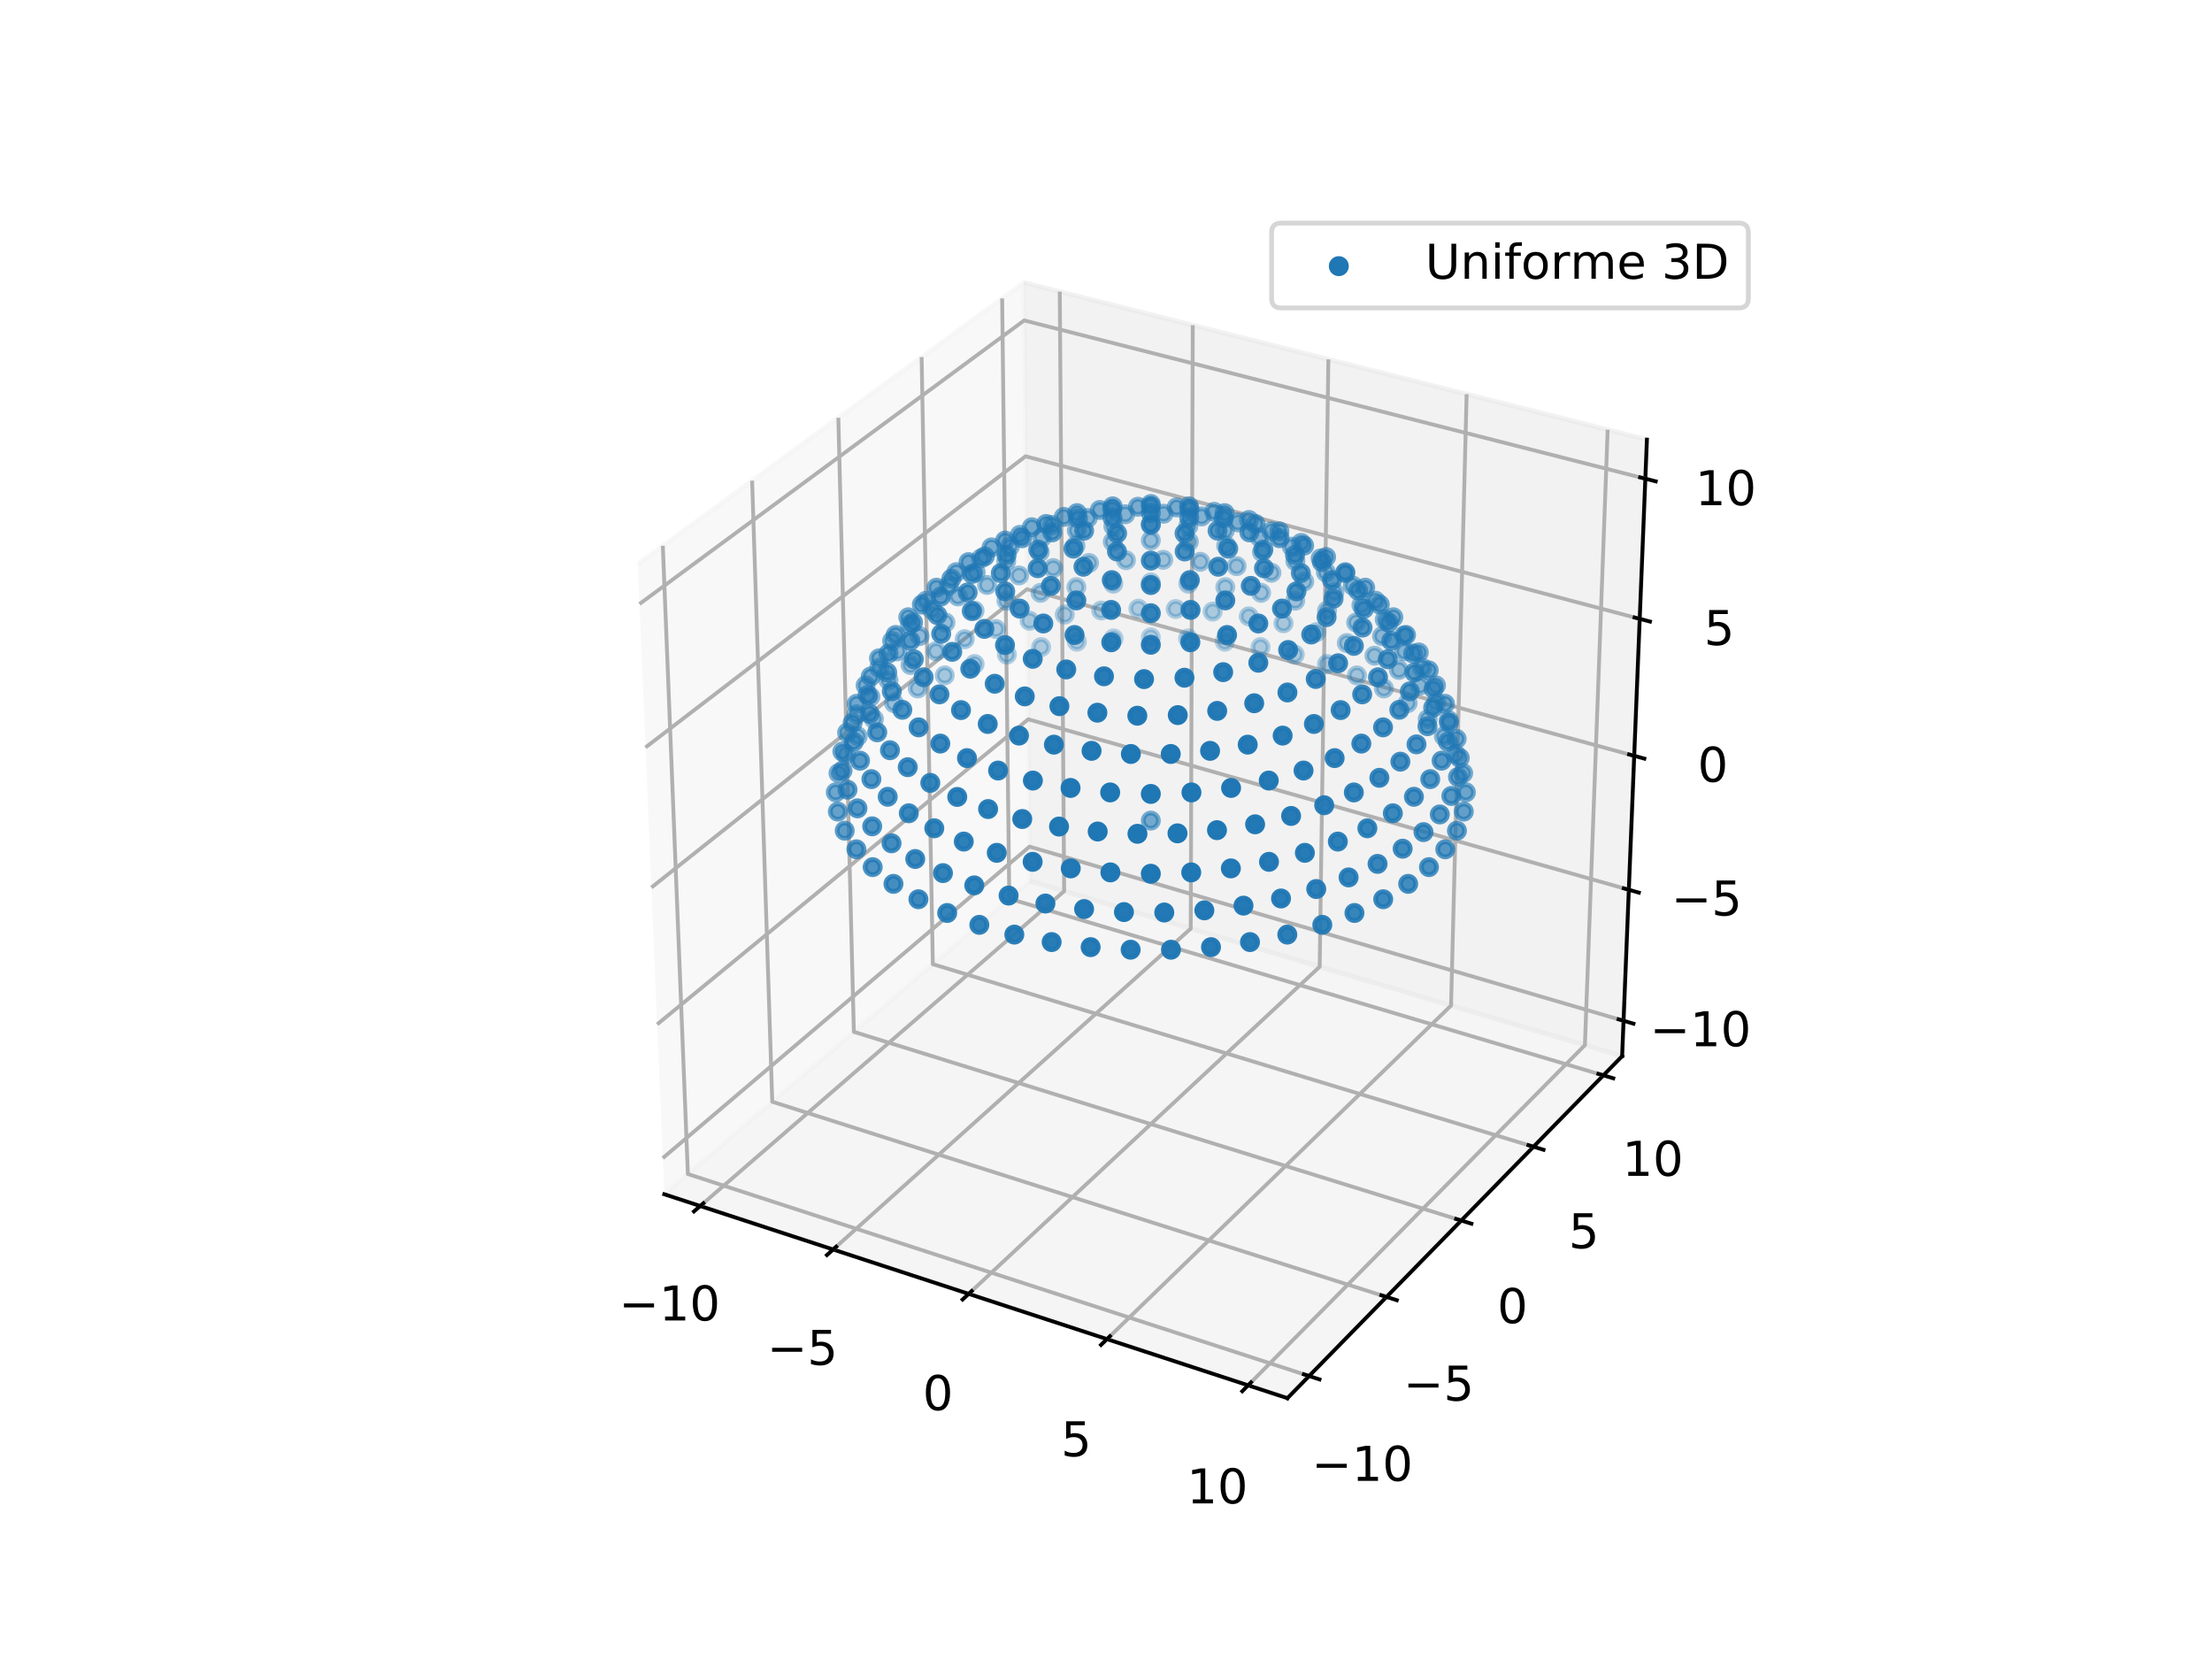 <?xml version="1.0" encoding="utf-8" standalone="no"?>
<!DOCTYPE svg PUBLIC "-//W3C//DTD SVG 1.1//EN"
  "http://www.w3.org/Graphics/SVG/1.1/DTD/svg11.dtd">
<!-- Created with matplotlib (https://matplotlib.org/) -->
<svg height="345.6pt" version="1.1" viewBox="0 0 460.8 345.6" width="460.8pt" xmlns="http://www.w3.org/2000/svg" xmlns:xlink="http://www.w3.org/1999/xlink">
 <defs>
  <style type="text/css">
*{stroke-linecap:butt;stroke-linejoin:round;}
  </style>
 </defs>
 <g id="figure_1">
  <g id="patch_1">
   <path d="M 0 345.6 
L 460.8 345.6 
L 460.8 0 
L 0 0 
z
" style="fill:#ffffff;"/>
  </g>
  <g id="patch_2">
   <path d="M 57.6 307.584 
L 414.72 307.584 
L 414.72 41.472 
L 57.6 41.472 
z
" style="fill:#ffffff;"/>
  </g>
  <g id="pane3d_1">
   <g id="patch_3">
    <path d="M 138.381 248.783 
L 214.544 183.538 
L 213.276 58.866 
L 132.867 117.487 
" style="fill:#f2f2f2;opacity:0.5;stroke:#f2f2f2;stroke-linejoin:miter;"/>
   </g>
  </g>
  <g id="pane3d_2">
   <g id="patch_4">
    <path d="M 214.544 183.538 
L 337.92 220.014 
L 343.082 91.583 
L 213.276 58.866 
" style="fill:#e6e6e6;opacity:0.5;stroke:#e6e6e6;stroke-linejoin:miter;"/>
   </g>
  </g>
  <g id="pane3d_3">
   <g id="patch_5">
    <path d="M 138.381 248.783 
L 268.19 291.265 
L 337.92 220.014 
L 214.544 183.538 
" style="fill:#ececec;opacity:0.5;stroke:#ececec;stroke-linejoin:miter;"/>
   </g>
  </g>
  <g id="axis3d_1">
   <g id="line2d_1">
    <path d="M 138.381 248.783 
L 268.19 291.265 
" style="fill:none;stroke:#000000;stroke-linecap:square;stroke-width:0.8;"/>
   </g>
   <g id="Line3DCollection_1">
    <path d="M 145.869 251.233 
L 221.683 185.649 
L 220.771 60.755 
" style="fill:none;stroke:#b0b0b0;stroke-width:0.8;"/>
    <path d="M 173.551 260.293 
L 248.053 193.445 
L 248.475 67.738 
" style="fill:none;stroke:#b0b0b0;stroke-width:0.8;"/>
    <path d="M 201.79 269.534 
L 274.914 201.386 
L 276.722 74.857 
" style="fill:none;stroke:#b0b0b0;stroke-width:0.8;"/>
    <path d="M 230.603 278.964 
L 302.281 209.477 
L 305.527 82.117 
" style="fill:none;stroke:#b0b0b0;stroke-width:0.8;"/>
    <path d="M 260.006 288.586 
L 330.166 217.721 
L 334.907 89.522 
" style="fill:none;stroke:#b0b0b0;stroke-width:0.8;"/>
   </g>
   <g id="xtick_1">
    <g id="line2d_2">
     <path d="M 146.522 250.668 
L 144.56 252.365 
" style="fill:none;stroke:#000000;stroke-linecap:square;stroke-width:0.8;"/>
    </g>
    <g id="text_1">
     <!-- −10 -->
     <defs>
      <path d="M 10.594 35.5 
L 73.188 35.5 
L 73.188 27.203 
L 10.594 27.203 
z
" id="DejaVuSans-8722"/>
      <path d="M 12.406 8.297 
L 28.516 8.297 
L 28.516 63.922 
L 10.984 60.406 
L 10.984 69.391 
L 28.422 72.906 
L 38.281 72.906 
L 38.281 8.297 
L 54.391 8.297 
L 54.391 0 
L 12.406 0 
z
" id="DejaVuSans-49"/>
      <path d="M 31.781 66.406 
Q 24.172 66.406 20.328 58.906 
Q 16.5 51.422 16.5 36.375 
Q 16.5 21.391 20.328 13.891 
Q 24.172 6.391 31.781 6.391 
Q 39.453 6.391 43.281 13.891 
Q 47.125 21.391 47.125 36.375 
Q 47.125 51.422 43.281 58.906 
Q 39.453 66.406 31.781 66.406 
z
M 31.781 74.219 
Q 44.047 74.219 50.516 64.516 
Q 56.984 54.828 56.984 36.375 
Q 56.984 17.969 50.516 8.266 
Q 44.047 -1.422 31.781 -1.422 
Q 19.531 -1.422 13.062 8.266 
Q 6.594 17.969 6.594 36.375 
Q 6.594 54.828 13.062 64.516 
Q 19.531 74.219 31.781 74.219 
z
" id="DejaVuSans-48"/>
     </defs>
     <g transform="translate(128.927 275.08)scale(0.1 -0.1)">
      <use xlink:href="#DejaVuSans-8722"/>
      <use x="83.789" xlink:href="#DejaVuSans-49"/>
      <use x="147.412" xlink:href="#DejaVuSans-48"/>
     </g>
    </g>
   </g>
   <g id="xtick_2">
    <g id="line2d_3">
     <path d="M 174.194 259.716 
L 172.264 261.448 
" style="fill:none;stroke:#000000;stroke-linecap:square;stroke-width:0.8;"/>
    </g>
    <g id="text_2">
     <!-- −5 -->
     <defs>
      <path d="M 10.797 72.906 
L 49.516 72.906 
L 49.516 64.594 
L 19.828 64.594 
L 19.828 46.734 
Q 21.969 47.469 24.109 47.828 
Q 26.266 48.188 28.422 48.188 
Q 40.625 48.188 47.75 41.5 
Q 54.891 34.812 54.891 23.391 
Q 54.891 11.625 47.562 5.094 
Q 40.234 -1.422 26.906 -1.422 
Q 22.312 -1.422 17.547 -0.641 
Q 12.797 0.141 7.719 1.703 
L 7.719 11.625 
Q 12.109 9.234 16.797 8.062 
Q 21.484 6.891 26.703 6.891 
Q 35.156 6.891 40.078 11.328 
Q 45.016 15.766 45.016 23.391 
Q 45.016 31 40.078 35.438 
Q 35.156 39.891 26.703 39.891 
Q 22.75 39.891 18.812 39.016 
Q 14.891 38.141 10.797 36.281 
z
" id="DejaVuSans-53"/>
     </defs>
     <g transform="translate(159.787 284.321)scale(0.1 -0.1)">
      <use xlink:href="#DejaVuSans-8722"/>
      <use x="83.789" xlink:href="#DejaVuSans-53"/>
     </g>
    </g>
   </g>
   <g id="xtick_3">
    <g id="line2d_4">
     <path d="M 202.421 268.946 
L 200.526 270.713 
" style="fill:none;stroke:#000000;stroke-linecap:square;stroke-width:0.8;"/>
    </g>
    <g id="text_3">
     <!-- 0 -->
     <g transform="translate(192.214 293.748)scale(0.1 -0.1)">
      <use xlink:href="#DejaVuSans-48"/>
     </g>
    </g>
   </g>
   <g id="xtick_4">
    <g id="line2d_5">
     <path d="M 231.221 278.364 
L 229.362 280.166 
" style="fill:none;stroke:#000000;stroke-linecap:square;stroke-width:0.8;"/>
    </g>
    <g id="text_4">
     <!-- 5 -->
     <g transform="translate(221.025 303.367)scale(0.1 -0.1)">
      <use xlink:href="#DejaVuSans-53"/>
     </g>
    </g>
   </g>
   <g id="xtick_5">
    <g id="line2d_6">
     <path d="M 260.612 287.974 
L 258.791 289.813 
" style="fill:none;stroke:#000000;stroke-linecap:square;stroke-width:0.8;"/>
    </g>
    <g id="text_5">
     <!-- 10 -->
     <g transform="translate(247.247 313.184)scale(0.1 -0.1)">
      <use xlink:href="#DejaVuSans-49"/>
      <use x="63.623" xlink:href="#DejaVuSans-48"/>
     </g>
    </g>
   </g>
  </g>
  <g id="axis3d_2">
   <g id="line2d_7">
    <path d="M 337.92 220.014 
L 268.19 291.265 
" style="fill:none;stroke:#000000;stroke-linecap:square;stroke-width:0.8;"/>
   </g>
   <g id="Line3DCollection_2">
    <path d="M 138.078 113.688 
L 143.299 244.57 
L 272.707 286.649 
" style="fill:none;stroke:#b0b0b0;stroke-width:0.8;"/>
    <path d="M 156.679 100.127 
L 160.875 229.514 
L 288.832 270.172 
" style="fill:none;stroke:#b0b0b0;stroke-width:0.8;"/>
    <path d="M 174.64 87.033 
L 177.874 214.951 
L 304.406 254.259 
" style="fill:none;stroke:#b0b0b0;stroke-width:0.8;"/>
    <path d="M 191.991 74.383 
L 194.326 200.858 
L 319.455 238.882 
" style="fill:none;stroke:#b0b0b0;stroke-width:0.8;"/>
    <path d="M 208.765 62.155 
L 210.255 187.212 
L 334.006 224.013 
" style="fill:none;stroke:#b0b0b0;stroke-width:0.8;"/>
   </g>
   <g id="xtick_6">
    <g id="line2d_8">
     <path d="M 271.624 286.297 
L 274.875 287.355 
" style="fill:none;stroke:#000000;stroke-linecap:square;stroke-width:0.8;"/>
    </g>
    <g id="text_6">
     <!-- −10 -->
     <g transform="translate(273.238 308.487)scale(0.1 -0.1)">
      <use xlink:href="#DejaVuSans-8722"/>
      <use x="83.789" xlink:href="#DejaVuSans-49"/>
      <use x="147.412" xlink:href="#DejaVuSans-48"/>
     </g>
    </g>
   </g>
   <g id="xtick_7">
    <g id="line2d_9">
     <path d="M 287.762 269.832 
L 290.975 270.853 
" style="fill:none;stroke:#000000;stroke-linecap:square;stroke-width:0.8;"/>
    </g>
    <g id="text_7">
     <!-- −5 -->
     <g transform="translate(292.342 291.772)scale(0.1 -0.1)">
      <use xlink:href="#DejaVuSans-8722"/>
      <use x="83.789" xlink:href="#DejaVuSans-53"/>
     </g>
    </g>
   </g>
   <g id="xtick_8">
    <g id="line2d_10">
     <path d="M 303.348 253.931 
L 306.523 254.917 
" style="fill:none;stroke:#000000;stroke-linecap:square;stroke-width:0.8;"/>
    </g>
    <g id="text_8">
     <!-- 0 -->
     <g transform="translate(311.91 275.628)scale(0.1 -0.1)">
      <use xlink:href="#DejaVuSans-48"/>
     </g>
    </g>
   </g>
   <g id="xtick_9">
    <g id="line2d_11">
     <path d="M 318.41 238.564 
L 321.547 239.517 
" style="fill:none;stroke:#000000;stroke-linecap:square;stroke-width:0.8;"/>
    </g>
    <g id="text_9">
     <!-- 5 -->
     <g transform="translate(326.772 260.028)scale(0.1 -0.1)">
      <use xlink:href="#DejaVuSans-53"/>
     </g>
    </g>
   </g>
   <g id="xtick_10">
    <g id="line2d_12">
     <path d="M 332.974 223.706 
L 336.074 224.628 
" style="fill:none;stroke:#000000;stroke-linecap:square;stroke-width:0.8;"/>
    </g>
    <g id="text_10">
     <!-- 10 -->
     <g transform="translate(337.96 244.944)scale(0.1 -0.1)">
      <use xlink:href="#DejaVuSans-49"/>
      <use x="63.623" xlink:href="#DejaVuSans-48"/>
     </g>
    </g>
   </g>
  </g>
  <g id="axis3d_3">
   <g id="line2d_13">
    <path d="M 337.92 220.014 
L 343.082 91.583 
" style="fill:none;stroke:#000000;stroke-linecap:square;stroke-width:0.8;"/>
   </g>
   <g id="Line3DCollection_3">
    <path d="M 338.216 212.645 
L 214.471 176.37 
L 138.065 241.261 
" style="fill:none;stroke:#b0b0b0;stroke-width:0.8;"/>
    <path d="M 339.313 185.357 
L 214.201 149.842 
L 136.895 213.398 
" style="fill:none;stroke:#b0b0b0;stroke-width:0.8;"/>
    <path d="M 340.435 157.455 
L 213.926 122.743 
L 135.697 184.885 
" style="fill:none;stroke:#b0b0b0;stroke-width:0.8;"/>
    <path d="M 341.582 128.918 
L 213.644 95.052 
L 134.472 155.701 
" style="fill:none;stroke:#b0b0b0;stroke-width:0.8;"/>
    <path d="M 342.755 99.722 
L 213.356 66.751 
L 133.217 125.822 
" style="fill:none;stroke:#b0b0b0;stroke-width:0.8;"/>
   </g>
   <g id="xtick_11">
    <g id="line2d_14">
     <path d="M 337.184 212.342 
L 340.284 213.251 
" style="fill:none;stroke:#000000;stroke-linecap:square;stroke-width:0.8;"/>
    </g>
    <g id="text_11">
     <!-- −10 -->
     <g transform="translate(343.701 217.95)scale(0.1 -0.1)">
      <use xlink:href="#DejaVuSans-8722"/>
      <use x="83.789" xlink:href="#DejaVuSans-49"/>
      <use x="147.412" xlink:href="#DejaVuSans-48"/>
     </g>
    </g>
   </g>
   <g id="xtick_12">
    <g id="line2d_15">
     <path d="M 338.269 185.061 
L 341.404 185.951 
" style="fill:none;stroke:#000000;stroke-linecap:square;stroke-width:0.8;"/>
    </g>
    <g id="text_12">
     <!-- −5 -->
     <g transform="translate(348.155 190.71)scale(0.1 -0.1)">
      <use xlink:href="#DejaVuSans-8722"/>
      <use x="83.789" xlink:href="#DejaVuSans-53"/>
     </g>
    </g>
   </g>
   <g id="xtick_13">
    <g id="line2d_16">
     <path d="M 339.378 157.166 
L 342.55 158.036 
" style="fill:none;stroke:#000000;stroke-linecap:square;stroke-width:0.8;"/>
    </g>
    <g id="text_13">
     <!-- 0 -->
     <g transform="translate(353.645 162.858)scale(0.1 -0.1)">
      <use xlink:href="#DejaVuSans-48"/>
     </g>
    </g>
   </g>
   <g id="xtick_14">
    <g id="line2d_17">
     <path d="M 340.513 128.635 
L 343.722 129.484 
" style="fill:none;stroke:#000000;stroke-linecap:square;stroke-width:0.8;"/>
    </g>
    <g id="text_14">
     <!-- 5 -->
     <g transform="translate(354.975 134.373)scale(0.1 -0.1)">
      <use xlink:href="#DejaVuSans-53"/>
     </g>
    </g>
   </g>
   <g id="xtick_15">
    <g id="line2d_18">
     <path d="M 341.673 99.447 
L 344.921 100.274 
" style="fill:none;stroke:#000000;stroke-linecap:square;stroke-width:0.8;"/>
    </g>
    <g id="text_15">
     <!-- 10 -->
     <g transform="translate(353.154 105.233)scale(0.1 -0.1)">
      <use xlink:href="#DejaVuSans-49"/>
      <use x="63.623" xlink:href="#DejaVuSans-48"/>
     </g>
    </g>
   </g>
  </g>
  <g id="axes_1">
   <g id="Path3DCollection_1">
    <defs>
     <path d="M 0 1.581 
C 0.419 1.581 0.822 1.415 1.118 1.118 
C 1.415 0.822 1.581 0.419 1.581 0 
C 1.581 -0.419 1.415 -0.822 1.118 -1.118 
C 0.822 -1.415 0.419 -1.581 0 -1.581 
C -0.419 -1.581 -0.822 -1.415 -1.118 -1.118 
C -1.415 -0.822 -1.581 -0.419 -1.581 0 
C -1.581 0.419 -1.415 0.822 -1.118 1.118 
C -0.822 1.415 -0.419 1.581 0 1.581 
z
" id="C0_0_2310a52d8e"/>
    </defs>
    <g clip-path="url(#pade958cd7a)">
     <use style="fill:#1f77b4;fill-opacity:0.814;stroke:#1f77b4;stroke-opacity:0.814;" x="246.791" xlink:href="#C0_0_2310a52d8e" y="114.884"/>
    </g>
    <g clip-path="url(#pade958cd7a)">
     <use style="fill:#1f77b4;fill-opacity:0.772;stroke:#1f77b4;stroke-opacity:0.772;" x="246.757" xlink:href="#C0_0_2310a52d8e" y="111.104"/>
    </g>
    <g clip-path="url(#pade958cd7a)">
     <use style="fill:#1f77b4;fill-opacity:0.751;stroke:#1f77b4;stroke-opacity:0.751;" x="239.737" xlink:href="#C0_0_2310a52d8e" y="109.228"/>
    </g>
    <g clip-path="url(#pade958cd7a)">
     <use style="fill:#1f77b4;fill-opacity:0.772;stroke:#1f77b4;stroke-opacity:0.772;" x="232.716" xlink:href="#C0_0_2310a52d8e" y="111.104"/>
    </g>
    <g clip-path="url(#pade958cd7a)">
     <use style="fill:#1f77b4;fill-opacity:0.814;stroke:#1f77b4;stroke-opacity:0.814;" x="232.682" xlink:href="#C0_0_2310a52d8e" y="114.884"/>
    </g>
    <g clip-path="url(#pade958cd7a)">
     <use style="fill:#1f77b4;fill-opacity:0.835;stroke:#1f77b4;stroke-opacity:0.835;" x="239.736" xlink:href="#C0_0_2310a52d8e" y="116.788"/>
    </g>
    <g clip-path="url(#pade958cd7a)">
     <use style="fill:#1f77b4;fill-opacity:0.83;stroke:#1f77b4;stroke-opacity:0.83;" x="253.769" xlink:href="#C0_0_2310a52d8e" y="118.064"/>
    </g>
    <g clip-path="url(#pade958cd7a)">
     <use style="fill:#1f77b4;fill-opacity:0.788;stroke:#1f77b4;stroke-opacity:0.788;" x="255.862" xlink:href="#C0_0_2310a52d8e" y="114.289"/>
    </g>
    <g clip-path="url(#pade958cd7a)">
     <use style="fill:#1f77b4;fill-opacity:0.747;stroke:#1f77b4;stroke-opacity:0.747;" x="253.634" xlink:href="#C0_0_2310a52d8e" y="110.551"/>
    </g>
    <g clip-path="url(#pade958cd7a)">
     <use style="fill:#1f77b4;fill-opacity:0.717;stroke:#1f77b4;stroke-opacity:0.717;" x="247.732" xlink:href="#C0_0_2310a52d8e" y="107.837"/>
    </g>
    <g clip-path="url(#pade958cd7a)">
     <use style="fill:#1f77b4;fill-opacity:0.706;stroke:#1f77b4;stroke-opacity:0.706;" x="239.737" xlink:href="#C0_0_2310a52d8e" y="106.849"/>
    </g>
    <g clip-path="url(#pade958cd7a)">
     <use style="fill:#1f77b4;fill-opacity:0.717;stroke:#1f77b4;stroke-opacity:0.717;" x="231.741" xlink:href="#C0_0_2310a52d8e" y="107.837"/>
    </g>
    <g clip-path="url(#pade958cd7a)">
     <use style="fill:#1f77b4;fill-opacity:0.747;stroke:#1f77b4;stroke-opacity:0.747;" x="225.839" xlink:href="#C0_0_2310a52d8e" y="110.551"/>
    </g>
    <g clip-path="url(#pade958cd7a)">
     <use style="fill:#1f77b4;fill-opacity:0.788;stroke:#1f77b4;stroke-opacity:0.788;" x="223.611" xlink:href="#C0_0_2310a52d8e" y="114.289"/>
    </g>
    <g clip-path="url(#pade958cd7a)">
     <use style="fill:#1f77b4;fill-opacity:0.83;stroke:#1f77b4;stroke-opacity:0.83;" x="225.704" xlink:href="#C0_0_2310a52d8e" y="118.064"/>
    </g>
    <g clip-path="url(#pade958cd7a)">
     <use style="fill:#1f77b4;fill-opacity:0.861;stroke:#1f77b4;stroke-opacity:0.861;" x="231.605" xlink:href="#C0_0_2310a52d8e" y="120.851"/>
    </g>
    <g clip-path="url(#pade958cd7a)">
     <use style="fill:#1f77b4;fill-opacity:0.873;stroke:#1f77b4;stroke-opacity:0.873;" x="239.736" xlink:href="#C0_0_2310a52d8e" y="121.876"/>
    </g>
    <g clip-path="url(#pade958cd7a)">
     <use style="fill:#1f77b4;fill-opacity:0.861;stroke:#1f77b4;stroke-opacity:0.861;" x="247.867" xlink:href="#C0_0_2310a52d8e" y="120.851"/>
    </g>
    <g clip-path="url(#pade958cd7a)">
     <use style="fill:#1f77b4;fill-opacity:0.843;stroke:#1f77b4;stroke-opacity:0.843;" x="260.561" xlink:href="#C0_0_2310a52d8e" y="122.049"/>
    </g>
    <g clip-path="url(#pade958cd7a)">
     <use style="fill:#1f77b4;fill-opacity:0.803;stroke:#1f77b4;stroke-opacity:0.803;" x="263.306" xlink:href="#C0_0_2310a52d8e" y="118.373"/>
    </g>
    <g clip-path="url(#pade958cd7a)">
     <use style="fill:#1f77b4;fill-opacity:0.76;stroke:#1f77b4;stroke-opacity:0.76;" x="263.189" xlink:href="#C0_0_2310a52d8e" y="114.5"/>
    </g>
    <g clip-path="url(#pade958cd7a)">
     <use style="fill:#1f77b4;fill-opacity:0.72;stroke:#1f77b4;stroke-opacity:0.72;" x="260.264" xlink:href="#C0_0_2310a52d8e" y="110.895"/>
    </g>
    <g clip-path="url(#pade958cd7a)">
     <use style="fill:#1f77b4;fill-opacity:0.687;stroke:#1f77b4;stroke-opacity:0.687;" x="254.915" xlink:href="#C0_0_2310a52d8e" y="107.981"/>
    </g>
    <g clip-path="url(#pade958cd7a)">
     <use style="fill:#1f77b4;fill-opacity:0.667;stroke:#1f77b4;stroke-opacity:0.667;" x="247.793" xlink:href="#C0_0_2310a52d8e" y="106.09"/>
    </g>
    <g clip-path="url(#pade958cd7a)">
     <use style="fill:#1f77b4;fill-opacity:0.659;stroke:#1f77b4;stroke-opacity:0.659;" x="239.737" xlink:href="#C0_0_2310a52d8e" y="105.436"/>
    </g>
    <g clip-path="url(#pade958cd7a)">
     <use style="fill:#1f77b4;fill-opacity:0.667;stroke:#1f77b4;stroke-opacity:0.667;" x="231.681" xlink:href="#C0_0_2310a52d8e" y="106.09"/>
    </g>
    <g clip-path="url(#pade958cd7a)">
     <use style="fill:#1f77b4;fill-opacity:0.687;stroke:#1f77b4;stroke-opacity:0.687;" x="224.558" xlink:href="#C0_0_2310a52d8e" y="107.981"/>
    </g>
    <g clip-path="url(#pade958cd7a)">
     <use style="fill:#1f77b4;fill-opacity:0.72;stroke:#1f77b4;stroke-opacity:0.72;" x="219.209" xlink:href="#C0_0_2310a52d8e" y="110.895"/>
    </g>
    <g clip-path="url(#pade958cd7a)">
     <use style="fill:#1f77b4;fill-opacity:0.76;stroke:#1f77b4;stroke-opacity:0.76;" x="216.284" xlink:href="#C0_0_2310a52d8e" y="114.5"/>
    </g>
    <g clip-path="url(#pade958cd7a)">
     <use style="fill:#1f77b4;fill-opacity:0.803;stroke:#1f77b4;stroke-opacity:0.803;" x="216.167" xlink:href="#C0_0_2310a52d8e" y="118.373"/>
    </g>
    <g clip-path="url(#pade958cd7a)">
     <use style="fill:#1f77b4;fill-opacity:0.843;stroke:#1f77b4;stroke-opacity:0.843;" x="218.912" xlink:href="#C0_0_2310a52d8e" y="122.049"/>
    </g>
    <g clip-path="url(#pade958cd7a)">
     <use style="fill:#1f77b4;fill-opacity:0.877;stroke:#1f77b4;stroke-opacity:0.877;" x="224.22" xlink:href="#C0_0_2310a52d8e" y="125.071"/>
    </g>
    <g clip-path="url(#pade958cd7a)">
     <use style="fill:#1f77b4;fill-opacity:0.899;stroke:#1f77b4;stroke-opacity:0.899;" x="231.459" xlink:href="#C0_0_2310a52d8e" y="127.056"/>
    </g>
    <g clip-path="url(#pade958cd7a)">
     <use style="fill:#1f77b4;fill-opacity:0.906;stroke:#1f77b4;stroke-opacity:0.906;" x="239.736" xlink:href="#C0_0_2310a52d8e" y="127.747"/>
    </g>
    <g clip-path="url(#pade958cd7a)">
     <use style="fill:#1f77b4;fill-opacity:0.899;stroke:#1f77b4;stroke-opacity:0.899;" x="248.013" xlink:href="#C0_0_2310a52d8e" y="127.056"/>
    </g>
    <g clip-path="url(#pade958cd7a)">
     <use style="fill:#1f77b4;fill-opacity:0.877;stroke:#1f77b4;stroke-opacity:0.877;" x="255.253" xlink:href="#C0_0_2310a52d8e" y="125.071"/>
    </g>
    <g clip-path="url(#pade958cd7a)">
     <use style="fill:#1f77b4;fill-opacity:0.853;stroke:#1f77b4;stroke-opacity:0.853;" x="267.057" xlink:href="#C0_0_2310a52d8e" y="126.778"/>
    </g>
    <g clip-path="url(#pade958cd7a)">
     <use style="fill:#1f77b4;fill-opacity:0.813;stroke:#1f77b4;stroke-opacity:0.813;" x="270.07" xlink:href="#C0_0_2310a52d8e" y="123.193"/>
    </g>
    <g clip-path="url(#pade958cd7a)">
     <use style="fill:#1f77b4;fill-opacity:0.771;stroke:#1f77b4;stroke-opacity:0.771;" x="270.987" xlink:href="#C0_0_2310a52d8e" y="119.381"/>
    </g>
    <g clip-path="url(#pade958cd7a)">
     <use style="fill:#1f77b4;fill-opacity:0.729;stroke:#1f77b4;stroke-opacity:0.729;" x="269.776" xlink:href="#C0_0_2310a52d8e" y="115.606"/>
    </g>
    <g clip-path="url(#pade958cd7a)">
     <use style="fill:#1f77b4;fill-opacity:0.691;stroke:#1f77b4;stroke-opacity:0.691;" x="266.549" xlink:href="#C0_0_2310a52d8e" y="112.121"/>
    </g>
    <g clip-path="url(#pade958cd7a)">
     <use style="fill:#1f77b4;fill-opacity:0.658;stroke:#1f77b4;stroke-opacity:0.658;" x="261.544" xlink:href="#C0_0_2310a52d8e" y="109.154"/>
    </g>
    <g clip-path="url(#pade958cd7a)">
     <use style="fill:#1f77b4;fill-opacity:0.633;stroke:#1f77b4;stroke-opacity:0.633;" x="255.112" xlink:href="#C0_0_2310a52d8e" y="106.892"/>
    </g>
    <g clip-path="url(#pade958cd7a)">
     <use style="fill:#1f77b4;fill-opacity:0.618;stroke:#1f77b4;stroke-opacity:0.618;" x="247.681" xlink:href="#C0_0_2310a52d8e" y="105.477"/>
    </g>
    <g clip-path="url(#pade958cd7a)">
     <use style="fill:#1f77b4;fill-opacity:0.613;stroke:#1f77b4;stroke-opacity:0.613;" x="239.737" xlink:href="#C0_0_2310a52d8e" y="104.996"/>
    </g>
    <g clip-path="url(#pade958cd7a)">
     <use style="fill:#1f77b4;fill-opacity:0.618;stroke:#1f77b4;stroke-opacity:0.618;" x="231.793" xlink:href="#C0_0_2310a52d8e" y="105.477"/>
    </g>
    <g clip-path="url(#pade958cd7a)">
     <use style="fill:#1f77b4;fill-opacity:0.633;stroke:#1f77b4;stroke-opacity:0.633;" x="224.362" xlink:href="#C0_0_2310a52d8e" y="106.892"/>
    </g>
    <g clip-path="url(#pade958cd7a)">
     <use style="fill:#1f77b4;fill-opacity:0.658;stroke:#1f77b4;stroke-opacity:0.658;" x="217.929" xlink:href="#C0_0_2310a52d8e" y="109.154"/>
    </g>
    <g clip-path="url(#pade958cd7a)">
     <use style="fill:#1f77b4;fill-opacity:0.691;stroke:#1f77b4;stroke-opacity:0.691;" x="212.925" xlink:href="#C0_0_2310a52d8e" y="112.121"/>
    </g>
    <g clip-path="url(#pade958cd7a)">
     <use style="fill:#1f77b4;fill-opacity:0.729;stroke:#1f77b4;stroke-opacity:0.729;" x="209.697" xlink:href="#C0_0_2310a52d8e" y="115.606"/>
    </g>
    <g clip-path="url(#pade958cd7a)">
     <use style="fill:#1f77b4;fill-opacity:0.771;stroke:#1f77b4;stroke-opacity:0.771;" x="208.486" xlink:href="#C0_0_2310a52d8e" y="119.381"/>
    </g>
    <g clip-path="url(#pade958cd7a)">
     <use style="fill:#1f77b4;fill-opacity:0.813;stroke:#1f77b4;stroke-opacity:0.813;" x="209.403" xlink:href="#C0_0_2310a52d8e" y="123.192"/>
    </g>
    <g clip-path="url(#pade958cd7a)">
     <use style="fill:#1f77b4;fill-opacity:0.853;stroke:#1f77b4;stroke-opacity:0.853;" x="212.415" xlink:href="#C0_0_2310a52d8e" y="126.778"/>
    </g>
    <g clip-path="url(#pade958cd7a)">
     <use style="fill:#1f77b4;fill-opacity:0.887;stroke:#1f77b4;stroke-opacity:0.887;" x="217.341" xlink:href="#C0_0_2310a52d8e" y="129.884"/>
    </g>
    <g clip-path="url(#pade958cd7a)">
     <use style="fill:#1f77b4;fill-opacity:0.913;stroke:#1f77b4;stroke-opacity:0.913;" x="223.852" xlink:href="#C0_0_2310a52d8e" y="132.283"/>
    </g>
    <g clip-path="url(#pade958cd7a)">
     <use style="fill:#1f77b4;fill-opacity:0.93;stroke:#1f77b4;stroke-opacity:0.93;" x="231.498" xlink:href="#C0_0_2310a52d8e" y="133.799"/>
    </g>
    <g clip-path="url(#pade958cd7a)">
     <use style="fill:#1f77b4;fill-opacity:0.936;stroke:#1f77b4;stroke-opacity:0.936;" x="239.736" xlink:href="#C0_0_2310a52d8e" y="134.317"/>
    </g>
    <g clip-path="url(#pade958cd7a)">
     <use style="fill:#1f77b4;fill-opacity:0.93;stroke:#1f77b4;stroke-opacity:0.93;" x="247.974" xlink:href="#C0_0_2310a52d8e" y="133.799"/>
    </g>
    <g clip-path="url(#pade958cd7a)">
     <use style="fill:#1f77b4;fill-opacity:0.913;stroke:#1f77b4;stroke-opacity:0.913;" x="255.62" xlink:href="#C0_0_2310a52d8e" y="132.283"/>
    </g>
    <g clip-path="url(#pade958cd7a)">
     <use style="fill:#1f77b4;fill-opacity:0.887;stroke:#1f77b4;stroke-opacity:0.887;" x="262.132" xlink:href="#C0_0_2310a52d8e" y="129.884"/>
    </g>
    <g clip-path="url(#pade958cd7a)">
     <use style="fill:#1f77b4;fill-opacity:0.858;stroke:#1f77b4;stroke-opacity:0.858;" x="273.154" xlink:href="#C0_0_2310a52d8e" y="132.18"/>
    </g>
    <g clip-path="url(#pade958cd7a)">
     <use style="fill:#1f77b4;fill-opacity:0.818;stroke:#1f77b4;stroke-opacity:0.818;" x="276.352" xlink:href="#C0_0_2310a52d8e" y="128.557"/>
    </g>
    <g clip-path="url(#pade958cd7a)">
     <use style="fill:#1f77b4;fill-opacity:0.776;stroke:#1f77b4;stroke-opacity:0.776;" x="277.804" xlink:href="#C0_0_2310a52d8e" y="124.713"/>
    </g>
    <g clip-path="url(#pade958cd7a)">
     <use style="fill:#1f77b4;fill-opacity:0.734;stroke:#1f77b4;stroke-opacity:0.734;" x="277.468" xlink:href="#C0_0_2310a52d8e" y="120.83"/>
    </g>
    <g clip-path="url(#pade958cd7a)">
     <use style="fill:#1f77b4;fill-opacity:0.693;stroke:#1f77b4;stroke-opacity:0.693;" x="275.383" xlink:href="#C0_0_2310a52d8e" y="117.09"/>
    </g>
    <g clip-path="url(#pade958cd7a)">
     <use style="fill:#1f77b4;fill-opacity:0.655;stroke:#1f77b4;stroke-opacity:0.655;" x="271.671" xlink:href="#C0_0_2310a52d8e" y="113.661"/>
    </g>
    <g clip-path="url(#pade958cd7a)">
     <use style="fill:#1f77b4;fill-opacity:0.623;stroke:#1f77b4;stroke-opacity:0.623;" x="266.52" xlink:href="#C0_0_2310a52d8e" y="110.694"/>
    </g>
    <g clip-path="url(#pade958cd7a)">
     <use style="fill:#1f77b4;fill-opacity:0.597;stroke:#1f77b4;stroke-opacity:0.597;" x="260.176" xlink:href="#C0_0_2310a52d8e" y="108.317"/>
    </g>
    <g clip-path="url(#pade958cd7a)">
     <use style="fill:#1f77b4;fill-opacity:0.578;stroke:#1f77b4;stroke-opacity:0.578;" x="252.93" xlink:href="#C0_0_2310a52d8e" y="106.628"/>
    </g>
    <g clip-path="url(#pade958cd7a)">
     <use style="fill:#1f77b4;fill-opacity:0.568;stroke:#1f77b4;stroke-opacity:0.568;" x="245.106" xlink:href="#C0_0_2310a52d8e" y="105.698"/>
    </g>
    <g clip-path="url(#pade958cd7a)">
     <use style="fill:#1f77b4;fill-opacity:0.567;stroke:#1f77b4;stroke-opacity:0.567;" x="237.046" xlink:href="#C0_0_2310a52d8e" y="105.564"/>
    </g>
    <g clip-path="url(#pade958cd7a)">
     <use style="fill:#1f77b4;fill-opacity:0.574;stroke:#1f77b4;stroke-opacity:0.574;" x="229.105" xlink:href="#C0_0_2310a52d8e" y="106.231"/>
    </g>
    <g clip-path="url(#pade958cd7a)">
     <use style="fill:#1f77b4;fill-opacity:0.59;stroke:#1f77b4;stroke-opacity:0.59;" x="221.628" xlink:href="#C0_0_2310a52d8e" y="107.673"/>
    </g>
    <g clip-path="url(#pade958cd7a)">
     <use style="fill:#1f77b4;fill-opacity:0.613;stroke:#1f77b4;stroke-opacity:0.613;" x="214.949" xlink:href="#C0_0_2310a52d8e" y="109.831"/>
    </g>
    <g clip-path="url(#pade958cd7a)">
     <use style="fill:#1f77b4;fill-opacity:0.644;stroke:#1f77b4;stroke-opacity:0.644;" x="209.371" xlink:href="#C0_0_2310a52d8e" y="112.614"/>
    </g>
    <g clip-path="url(#pade958cd7a)">
     <use style="fill:#1f77b4;fill-opacity:0.68;stroke:#1f77b4;stroke-opacity:0.68;" x="205.155" xlink:href="#C0_0_2310a52d8e" y="115.904"/>
    </g>
    <g clip-path="url(#pade958cd7a)">
     <use style="fill:#1f77b4;fill-opacity:0.72;stroke:#1f77b4;stroke-opacity:0.72;" x="202.511" xlink:href="#C0_0_2310a52d8e" y="119.559"/>
    </g>
    <g clip-path="url(#pade958cd7a)">
     <use style="fill:#1f77b4;fill-opacity:0.762;stroke:#1f77b4;stroke-opacity:0.762;" x="201.583" xlink:href="#C0_0_2310a52d8e" y="123.413"/>
    </g>
    <g clip-path="url(#pade958cd7a)">
     <use style="fill:#1f77b4;fill-opacity:0.805;stroke:#1f77b4;stroke-opacity:0.805;" x="202.439" xlink:href="#C0_0_2310a52d8e" y="127.291"/>
    </g>
    <g clip-path="url(#pade958cd7a)">
     <use style="fill:#1f77b4;fill-opacity:0.845;stroke:#1f77b4;stroke-opacity:0.845;" x="205.065" xlink:href="#C0_0_2310a52d8e" y="131.008"/>
    </g>
    <g clip-path="url(#pade958cd7a)">
     <use style="fill:#1f77b4;fill-opacity:0.882;stroke:#1f77b4;stroke-opacity:0.882;" x="209.36" xlink:href="#C0_0_2310a52d8e" y="134.383"/>
    </g>
    <g clip-path="url(#pade958cd7a)">
     <use style="fill:#1f77b4;fill-opacity:0.914;stroke:#1f77b4;stroke-opacity:0.914;" x="215.134" xlink:href="#C0_0_2310a52d8e" y="137.247"/>
    </g>
    <g clip-path="url(#pade958cd7a)">
     <use style="fill:#1f77b4;fill-opacity:0.938;stroke:#1f77b4;stroke-opacity:0.938;" x="222.12" xlink:href="#C0_0_2310a52d8e" y="139.453"/>
    </g>
    <g clip-path="url(#pade958cd7a)">
     <use style="fill:#1f77b4;fill-opacity:0.953;stroke:#1f77b4;stroke-opacity:0.953;" x="229.98" xlink:href="#C0_0_2310a52d8e" y="140.887"/>
    </g>
    <g clip-path="url(#pade958cd7a)">
     <use style="fill:#1f77b4;fill-opacity:0.96;stroke:#1f77b4;stroke-opacity:0.96;" x="238.327" xlink:href="#C0_0_2310a52d8e" y="141.472"/>
    </g>
    <g clip-path="url(#pade958cd7a)">
     <use style="fill:#1f77b4;fill-opacity:0.957;stroke:#1f77b4;stroke-opacity:0.957;" x="246.744" xlink:href="#C0_0_2310a52d8e" y="141.179"/>
    </g>
    <g clip-path="url(#pade958cd7a)">
     <use style="fill:#1f77b4;fill-opacity:0.944;stroke:#1f77b4;stroke-opacity:0.944;" x="254.812" xlink:href="#C0_0_2310a52d8e" y="140.022"/>
    </g>
    <g clip-path="url(#pade958cd7a)">
     <use style="fill:#1f77b4;fill-opacity:0.923;stroke:#1f77b4;stroke-opacity:0.923;" x="262.129" xlink:href="#C0_0_2310a52d8e" y="138.062"/>
    </g>
    <g clip-path="url(#pade958cd7a)">
     <use style="fill:#1f77b4;fill-opacity:0.893;stroke:#1f77b4;stroke-opacity:0.893;" x="268.341" xlink:href="#C0_0_2310a52d8e" y="135.402"/>
    </g>
    <g clip-path="url(#pade958cd7a)">
     <use style="fill:#1f77b4;fill-opacity:0.86;stroke:#1f77b4;stroke-opacity:0.86;" x="278.753" xlink:href="#C0_0_2310a52d8e" y="138.169"/>
    </g>
    <g clip-path="url(#pade958cd7a)">
     <use style="fill:#1f77b4;fill-opacity:0.82;stroke:#1f77b4;stroke-opacity:0.82;" x="282.036" xlink:href="#C0_0_2310a52d8e" y="134.558"/>
    </g>
    <g clip-path="url(#pade958cd7a)">
     <use style="fill:#1f77b4;fill-opacity:0.779;stroke:#1f77b4;stroke-opacity:0.779;" x="283.842" xlink:href="#C0_0_2310a52d8e" y="130.739"/>
    </g>
    <g clip-path="url(#pade958cd7a)">
     <use style="fill:#1f77b4;fill-opacity:0.737;stroke:#1f77b4;stroke-opacity:0.737;" x="284.129" xlink:href="#C0_0_2310a52d8e" y="126.847"/>
    </g>
    <g clip-path="url(#pade958cd7a)">
     <use style="fill:#1f77b4;fill-opacity:0.695;stroke:#1f77b4;stroke-opacity:0.695;" x="282.911" xlink:href="#C0_0_2310a52d8e" y="123.015"/>
    </g>
    <g clip-path="url(#pade958cd7a)">
     <use style="fill:#1f77b4;fill-opacity:0.655;stroke:#1f77b4;stroke-opacity:0.655;" x="280.249" xlink:href="#C0_0_2310a52d8e" y="119.37"/>
    </g>
    <g clip-path="url(#pade958cd7a)">
     <use style="fill:#1f77b4;fill-opacity:0.619;stroke:#1f77b4;stroke-opacity:0.619;" x="276.251" xlink:href="#C0_0_2310a52d8e" y="116.03"/>
    </g>
    <g clip-path="url(#pade958cd7a)">
     <use style="fill:#1f77b4;fill-opacity:0.587;stroke:#1f77b4;stroke-opacity:0.587;" x="271.065" xlink:href="#C0_0_2310a52d8e" y="113.101"/>
    </g>
    <g clip-path="url(#pade958cd7a)">
     <use style="fill:#1f77b4;fill-opacity:0.561;stroke:#1f77b4;stroke-opacity:0.561;" x="264.87" xlink:href="#C0_0_2310a52d8e" y="110.671"/>
    </g>
    <g clip-path="url(#pade958cd7a)">
     <use style="fill:#1f77b4;fill-opacity:0.541;stroke:#1f77b4;stroke-opacity:0.541;" x="257.875" xlink:href="#C0_0_2310a52d8e" y="108.815"/>
    </g>
    <g clip-path="url(#pade958cd7a)">
     <use style="fill:#1f77b4;fill-opacity:0.527;stroke:#1f77b4;stroke-opacity:0.527;" x="250.305" xlink:href="#C0_0_2310a52d8e" y="107.585"/>
    </g>
    <g clip-path="url(#pade958cd7a)">
     <use style="fill:#1f77b4;fill-opacity:0.521;stroke:#1f77b4;stroke-opacity:0.521;" x="242.402" xlink:href="#C0_0_2310a52d8e" y="107.019"/>
    </g>
    <g clip-path="url(#pade958cd7a)">
     <use style="fill:#1f77b4;fill-opacity:0.522;stroke:#1f77b4;stroke-opacity:0.522;" x="234.416" xlink:href="#C0_0_2310a52d8e" y="107.133"/>
    </g>
    <g clip-path="url(#pade958cd7a)">
     <use style="fill:#1f77b4;fill-opacity:0.531;stroke:#1f77b4;stroke-opacity:0.531;" x="226.597" xlink:href="#C0_0_2310a52d8e" y="107.923"/>
    </g>
    <g clip-path="url(#pade958cd7a)">
     <use style="fill:#1f77b4;fill-opacity:0.547;stroke:#1f77b4;stroke-opacity:0.547;" x="219.193" xlink:href="#C0_0_2310a52d8e" y="109.366"/>
    </g>
    <g clip-path="url(#pade958cd7a)">
     <use style="fill:#1f77b4;fill-opacity:0.569;stroke:#1f77b4;stroke-opacity:0.569;" x="212.44" xlink:href="#C0_0_2310a52d8e" y="111.421"/>
    </g>
    <g clip-path="url(#pade958cd7a)">
     <use style="fill:#1f77b4;fill-opacity:0.597;stroke:#1f77b4;stroke-opacity:0.597;" x="206.559" xlink:href="#C0_0_2310a52d8e" y="114.026"/>
    </g>
    <g clip-path="url(#pade958cd7a)">
     <use style="fill:#1f77b4;fill-opacity:0.631;stroke:#1f77b4;stroke-opacity:0.631;" x="201.75" xlink:href="#C0_0_2310a52d8e" y="117.103"/>
    </g>
    <g clip-path="url(#pade958cd7a)">
     <use style="fill:#1f77b4;fill-opacity:0.668;stroke:#1f77b4;stroke-opacity:0.668;" x="198.183" xlink:href="#C0_0_2310a52d8e" y="120.557"/>
    </g>
    <g clip-path="url(#pade958cd7a)">
     <use style="fill:#1f77b4;fill-opacity:0.709;stroke:#1f77b4;stroke-opacity:0.709;" x="195.992" xlink:href="#C0_0_2310a52d8e" y="124.277"/>
    </g>
    <g clip-path="url(#pade958cd7a)">
     <use style="fill:#1f77b4;fill-opacity:0.751;stroke:#1f77b4;stroke-opacity:0.751;" x="195.271" xlink:href="#C0_0_2310a52d8e" y="128.144"/>
    </g>
    <g clip-path="url(#pade958cd7a)">
     <use style="fill:#1f77b4;fill-opacity:0.793;stroke:#1f77b4;stroke-opacity:0.793;" x="196.066" xlink:href="#C0_0_2310a52d8e" y="132.027"/>
    </g>
    <g clip-path="url(#pade958cd7a)">
     <use style="fill:#1f77b4;fill-opacity:0.834;stroke:#1f77b4;stroke-opacity:0.834;" x="198.371" xlink:href="#C0_0_2310a52d8e" y="135.792"/>
    </g>
    <g clip-path="url(#pade958cd7a)">
     <use style="fill:#1f77b4;fill-opacity:0.872;stroke:#1f77b4;stroke-opacity:0.872;" x="202.127" xlink:href="#C0_0_2310a52d8e" y="139.304"/>
    </g>
    <g clip-path="url(#pade958cd7a)">
     <use style="fill:#1f77b4;fill-opacity:0.906;stroke:#1f77b4;stroke-opacity:0.906;" x="207.219" xlink:href="#C0_0_2310a52d8e" y="142.436"/>
    </g>
    <g clip-path="url(#pade958cd7a)">
     <use style="fill:#1f77b4;fill-opacity:0.935;stroke:#1f77b4;stroke-opacity:0.935;" x="213.481" xlink:href="#C0_0_2310a52d8e" y="145.07"/>
    </g>
    <g clip-path="url(#pade958cd7a)">
     <use style="fill:#1f77b4;fill-opacity:0.957;stroke:#1f77b4;stroke-opacity:0.957;" x="220.695" xlink:href="#C0_0_2310a52d8e" y="147.107"/>
    </g>
    <g clip-path="url(#pade958cd7a)">
     <use style="fill:#1f77b4;fill-opacity:0.972;stroke:#1f77b4;stroke-opacity:0.972;" x="228.605" xlink:href="#C0_0_2310a52d8e" y="148.466"/>
    </g>
    <g clip-path="url(#pade958cd7a)">
     <use style="fill:#1f77b4;fill-opacity:0.979;stroke:#1f77b4;stroke-opacity:0.979;" x="236.925" xlink:href="#C0_0_2310a52d8e" y="149.095"/>
    </g>
    <g clip-path="url(#pade958cd7a)">
     <use style="fill:#1f77b4;fill-opacity:0.977;stroke:#1f77b4;stroke-opacity:0.977;" x="245.348" xlink:href="#C0_0_2310a52d8e" y="148.968"/>
    </g>
    <g clip-path="url(#pade958cd7a)">
     <use style="fill:#1f77b4;fill-opacity:0.968;stroke:#1f77b4;stroke-opacity:0.968;" x="253.564" xlink:href="#C0_0_2310a52d8e" y="148.092"/>
    </g>
    <g clip-path="url(#pade958cd7a)">
     <use style="fill:#1f77b4;fill-opacity:0.95;stroke:#1f77b4;stroke-opacity:0.95;" x="261.273" xlink:href="#C0_0_2310a52d8e" y="146.5"/>
    </g>
    <g clip-path="url(#pade958cd7a)">
     <use style="fill:#1f77b4;fill-opacity:0.926;stroke:#1f77b4;stroke-opacity:0.926;" x="268.196" xlink:href="#C0_0_2310a52d8e" y="144.254"/>
    </g>
    <g clip-path="url(#pade958cd7a)">
     <use style="fill:#1f77b4;fill-opacity:0.895;stroke:#1f77b4;stroke-opacity:0.895;" x="274.09" xlink:href="#C0_0_2310a52d8e" y="141.442"/>
    </g>
    <g clip-path="url(#pade958cd7a)">
     <use style="fill:#1f77b4;fill-opacity:0.857;stroke:#1f77b4;stroke-opacity:0.857;" x="283.766" xlink:href="#C0_0_2310a52d8e" y="144.651"/>
    </g>
    <g clip-path="url(#pade958cd7a)">
     <use style="fill:#1f77b4;fill-opacity:0.819;stroke:#1f77b4;stroke-opacity:0.819;" x="287.063" xlink:href="#C0_0_2310a52d8e" y="141.088"/>
    </g>
    <g clip-path="url(#pade958cd7a)">
     <use style="fill:#1f77b4;fill-opacity:0.779;stroke:#1f77b4;stroke-opacity:0.779;" x="289.096" xlink:href="#C0_0_2310a52d8e" y="137.334"/>
    </g>
    <g clip-path="url(#pade958cd7a)">
     <use style="fill:#1f77b4;fill-opacity:0.737;stroke:#1f77b4;stroke-opacity:0.737;" x="289.831" xlink:href="#C0_0_2310a52d8e" y="133.491"/>
    </g>
    <g clip-path="url(#pade958cd7a)">
     <use style="fill:#1f77b4;fill-opacity:0.696;stroke:#1f77b4;stroke-opacity:0.696;" x="289.266" xlink:href="#C0_0_2310a52d8e" y="129.66"/>
    </g>
    <g clip-path="url(#pade958cd7a)">
     <use style="fill:#1f77b4;fill-opacity:0.656;stroke:#1f77b4;stroke-opacity:0.656;" x="287.434" xlink:href="#C0_0_2310a52d8e" y="125.94"/>
    </g>
    <g clip-path="url(#pade958cd7a)">
     <use style="fill:#1f77b4;fill-opacity:0.618;stroke:#1f77b4;stroke-opacity:0.618;" x="284.399" xlink:href="#C0_0_2310a52d8e" y="122.422"/>
    </g>
    <g clip-path="url(#pade958cd7a)">
     <use style="fill:#1f77b4;fill-opacity:0.583;stroke:#1f77b4;stroke-opacity:0.583;" x="280.253" xlink:href="#C0_0_2310a52d8e" y="119.192"/>
    </g>
    <g clip-path="url(#pade958cd7a)">
     <use style="fill:#1f77b4;fill-opacity:0.552;stroke:#1f77b4;stroke-opacity:0.552;" x="275.112" xlink:href="#C0_0_2310a52d8e" y="116.325"/>
    </g>
    <g clip-path="url(#pade958cd7a)">
     <use style="fill:#1f77b4;fill-opacity:0.526;stroke:#1f77b4;stroke-opacity:0.526;" x="269.111" xlink:href="#C0_0_2310a52d8e" y="113.888"/>
    </g>
    <g clip-path="url(#pade958cd7a)">
     <use style="fill:#1f77b4;fill-opacity:0.505;stroke:#1f77b4;stroke-opacity:0.505;" x="262.403" xlink:href="#C0_0_2310a52d8e" y="111.934"/>
    </g>
    <g clip-path="url(#pade958cd7a)">
     <use style="fill:#1f77b4;fill-opacity:0.489;stroke:#1f77b4;stroke-opacity:0.489;" x="255.153" xlink:href="#C0_0_2310a52d8e" y="110.508"/>
    </g>
    <g clip-path="url(#pade958cd7a)">
     <use style="fill:#1f77b4;fill-opacity:0.48;stroke:#1f77b4;stroke-opacity:0.48;" x="247.538" xlink:href="#C0_0_2310a52d8e" y="109.639"/>
    </g>
    <g clip-path="url(#pade958cd7a)">
     <use style="fill:#1f77b4;fill-opacity:0.477;stroke:#1f77b4;stroke-opacity:0.477;" x="239.737" xlink:href="#C0_0_2310a52d8e" y="109.348"/>
    </g>
    <g clip-path="url(#pade958cd7a)">
     <use style="fill:#1f77b4;fill-opacity:0.48;stroke:#1f77b4;stroke-opacity:0.48;" x="231.937" xlink:href="#C0_0_2310a52d8e" y="109.639"/>
    </g>
    <g clip-path="url(#pade958cd7a)">
     <use style="fill:#1f77b4;fill-opacity:0.489;stroke:#1f77b4;stroke-opacity:0.489;" x="224.321" xlink:href="#C0_0_2310a52d8e" y="110.508"/>
    </g>
    <g clip-path="url(#pade958cd7a)">
     <use style="fill:#1f77b4;fill-opacity:0.505;stroke:#1f77b4;stroke-opacity:0.505;" x="217.072" xlink:href="#C0_0_2310a52d8e" y="111.934"/>
    </g>
    <g clip-path="url(#pade958cd7a)">
     <use style="fill:#1f77b4;fill-opacity:0.526;stroke:#1f77b4;stroke-opacity:0.526;" x="210.363" xlink:href="#C0_0_2310a52d8e" y="113.888"/>
    </g>
    <g clip-path="url(#pade958cd7a)">
     <use style="fill:#1f77b4;fill-opacity:0.552;stroke:#1f77b4;stroke-opacity:0.552;" x="204.362" xlink:href="#C0_0_2310a52d8e" y="116.325"/>
    </g>
    <g clip-path="url(#pade958cd7a)">
     <use style="fill:#1f77b4;fill-opacity:0.583;stroke:#1f77b4;stroke-opacity:0.583;" x="199.221" xlink:href="#C0_0_2310a52d8e" y="119.192"/>
    </g>
    <g clip-path="url(#pade958cd7a)">
     <use style="fill:#1f77b4;fill-opacity:0.618;stroke:#1f77b4;stroke-opacity:0.618;" x="195.075" xlink:href="#C0_0_2310a52d8e" y="122.422"/>
    </g>
    <g clip-path="url(#pade958cd7a)">
     <use style="fill:#1f77b4;fill-opacity:0.656;stroke:#1f77b4;stroke-opacity:0.656;" x="192.04" xlink:href="#C0_0_2310a52d8e" y="125.94"/>
    </g>
    <g clip-path="url(#pade958cd7a)">
     <use style="fill:#1f77b4;fill-opacity:0.696;stroke:#1f77b4;stroke-opacity:0.696;" x="190.208" xlink:href="#C0_0_2310a52d8e" y="129.66"/>
    </g>
    <g clip-path="url(#pade958cd7a)">
     <use style="fill:#1f77b4;fill-opacity:0.737;stroke:#1f77b4;stroke-opacity:0.737;" x="189.642" xlink:href="#C0_0_2310a52d8e" y="133.491"/>
    </g>
    <g clip-path="url(#pade958cd7a)">
     <use style="fill:#1f77b4;fill-opacity:0.779;stroke:#1f77b4;stroke-opacity:0.779;" x="190.377" xlink:href="#C0_0_2310a52d8e" y="137.334"/>
    </g>
    <g clip-path="url(#pade958cd7a)">
     <use style="fill:#1f77b4;fill-opacity:0.819;stroke:#1f77b4;stroke-opacity:0.819;" x="192.411" xlink:href="#C0_0_2310a52d8e" y="141.088"/>
    </g>
    <g clip-path="url(#pade958cd7a)">
     <use style="fill:#1f77b4;fill-opacity:0.857;stroke:#1f77b4;stroke-opacity:0.857;" x="195.707" xlink:href="#C0_0_2310a52d8e" y="144.651"/>
    </g>
    <g clip-path="url(#pade958cd7a)">
     <use style="fill:#1f77b4;fill-opacity:0.893;stroke:#1f77b4;stroke-opacity:0.893;" x="200.195" xlink:href="#C0_0_2310a52d8e" y="147.924"/>
    </g>
    <g clip-path="url(#pade958cd7a)">
     <use style="fill:#1f77b4;fill-opacity:0.924;stroke:#1f77b4;stroke-opacity:0.924;" x="205.764" xlink:href="#C0_0_2310a52d8e" y="150.815"/>
    </g>
    <g clip-path="url(#pade958cd7a)">
     <use style="fill:#1f77b4;fill-opacity:0.95;stroke:#1f77b4;stroke-opacity:0.95;" x="212.274" xlink:href="#C0_0_2310a52d8e" y="153.239"/>
    </g>
    <g clip-path="url(#pade958cd7a)">
     <use style="fill:#1f77b4;fill-opacity:0.97;stroke:#1f77b4;stroke-opacity:0.97;" x="219.549" xlink:href="#C0_0_2310a52d8e" y="155.123"/>
    </g>
    <g clip-path="url(#pade958cd7a)">
     <use style="fill:#1f77b4;fill-opacity:0.984;stroke:#1f77b4;stroke-opacity:0.984;" x="227.391" xlink:href="#C0_0_2310a52d8e" y="156.413"/>
    </g>
    <g clip-path="url(#pade958cd7a)">
     <use style="fill:#1f77b4;fill-opacity:0.991;stroke:#1f77b4;stroke-opacity:0.991;" x="235.582" xlink:href="#C0_0_2310a52d8e" y="157.068"/>
    </g>
    <g clip-path="url(#pade958cd7a)">
     <use style="fill:#1f77b4;fill-opacity:0.991;stroke:#1f77b4;stroke-opacity:0.991;" x="243.89" xlink:href="#C0_0_2310a52d8e" y="157.068"/>
    </g>
    <g clip-path="url(#pade958cd7a)">
     <use style="fill:#1f77b4;fill-opacity:0.984;stroke:#1f77b4;stroke-opacity:0.984;" x="252.081" xlink:href="#C0_0_2310a52d8e" y="156.413"/>
    </g>
    <g clip-path="url(#pade958cd7a)">
     <use style="fill:#1f77b4;fill-opacity:0.97;stroke:#1f77b4;stroke-opacity:0.97;" x="259.923" xlink:href="#C0_0_2310a52d8e" y="155.123"/>
    </g>
    <g clip-path="url(#pade958cd7a)">
     <use style="fill:#1f77b4;fill-opacity:0.95;stroke:#1f77b4;stroke-opacity:0.95;" x="267.199" xlink:href="#C0_0_2310a52d8e" y="153.239"/>
    </g>
    <g clip-path="url(#pade958cd7a)">
     <use style="fill:#1f77b4;fill-opacity:0.924;stroke:#1f77b4;stroke-opacity:0.924;" x="273.708" xlink:href="#C0_0_2310a52d8e" y="150.815"/>
    </g>
    <g clip-path="url(#pade958cd7a)">
     <use style="fill:#1f77b4;fill-opacity:0.893;stroke:#1f77b4;stroke-opacity:0.893;" x="279.278" xlink:href="#C0_0_2310a52d8e" y="147.924"/>
    </g>
    <g clip-path="url(#pade958cd7a)">
     <use style="fill:#1f77b4;fill-opacity:0.851;stroke:#1f77b4;stroke-opacity:0.851;" x="288.111" xlink:href="#C0_0_2310a52d8e" y="151.521"/>
    </g>
    <g clip-path="url(#pade958cd7a)">
     <use style="fill:#1f77b4;fill-opacity:0.812;stroke:#1f77b4;stroke-opacity:0.812;" x="291.499" xlink:href="#C0_0_2310a52d8e" y="147.864"/>
    </g>
    <g clip-path="url(#pade958cd7a)">
     <use style="fill:#1f77b4;fill-opacity:0.771;stroke:#1f77b4;stroke-opacity:0.771;" x="293.691" xlink:href="#C0_0_2310a52d8e" y="144.022"/>
    </g>
    <g clip-path="url(#pade958cd7a)">
     <use style="fill:#1f77b4;fill-opacity:0.729;stroke:#1f77b4;stroke-opacity:0.729;" x="294.654" xlink:href="#C0_0_2310a52d8e" y="140.085"/>
    </g>
    <g clip-path="url(#pade958cd7a)">
     <use style="fill:#1f77b4;fill-opacity:0.687;stroke:#1f77b4;stroke-opacity:0.687;" x="294.383" xlink:href="#C0_0_2310a52d8e" y="136.141"/>
    </g>
    <g clip-path="url(#pade958cd7a)">
     <use style="fill:#1f77b4;fill-opacity:0.646;stroke:#1f77b4;stroke-opacity:0.646;" x="292.903" xlink:href="#C0_0_2310a52d8e" y="132.281"/>
    </g>
    <g clip-path="url(#pade958cd7a)">
     <use style="fill:#1f77b4;fill-opacity:0.606;stroke:#1f77b4;stroke-opacity:0.606;" x="290.264" xlink:href="#C0_0_2310a52d8e" y="128.585"/>
    </g>
    <g clip-path="url(#pade958cd7a)">
     <use style="fill:#1f77b4;fill-opacity:0.569;stroke:#1f77b4;stroke-opacity:0.569;" x="286.538" xlink:href="#C0_0_2310a52d8e" y="125.132"/>
    </g>
    <g clip-path="url(#pade958cd7a)">
     <use style="fill:#1f77b4;fill-opacity:0.536;stroke:#1f77b4;stroke-opacity:0.536;" x="281.819" xlink:href="#C0_0_2310a52d8e" y="121.992"/>
    </g>
    <g clip-path="url(#pade958cd7a)">
     <use style="fill:#1f77b4;fill-opacity:0.506;stroke:#1f77b4;stroke-opacity:0.506;" x="276.218" xlink:href="#C0_0_2310a52d8e" y="119.227"/>
    </g>
    <g clip-path="url(#pade958cd7a)">
     <use style="fill:#1f77b4;fill-opacity:0.481;stroke:#1f77b4;stroke-opacity:0.481;" x="269.86" xlink:href="#C0_0_2310a52d8e" y="116.89"/>
    </g>
    <g clip-path="url(#pade958cd7a)">
     <use style="fill:#1f77b4;fill-opacity:0.461;stroke:#1f77b4;stroke-opacity:0.461;" x="262.883" xlink:href="#C0_0_2310a52d8e" y="115.027"/>
    </g>
    <g clip-path="url(#pade958cd7a)">
     <use style="fill:#1f77b4;fill-opacity:0.447;stroke:#1f77b4;stroke-opacity:0.447;" x="255.434" xlink:href="#C0_0_2310a52d8e" y="113.671"/>
    </g>
    <g clip-path="url(#pade958cd7a)">
     <use style="fill:#1f77b4;fill-opacity:0.438;stroke:#1f77b4;stroke-opacity:0.438;" x="247.666" xlink:href="#C0_0_2310a52d8e" y="112.847"/>
    </g>
    <g clip-path="url(#pade958cd7a)">
     <use style="fill:#1f77b4;fill-opacity:0.435;stroke:#1f77b4;stroke-opacity:0.435;" x="239.737" xlink:href="#C0_0_2310a52d8e" y="112.571"/>
    </g>
    <g clip-path="url(#pade958cd7a)">
     <use style="fill:#1f77b4;fill-opacity:0.438;stroke:#1f77b4;stroke-opacity:0.438;" x="231.809" xlink:href="#C0_0_2310a52d8e" y="112.847"/>
    </g>
    <g clip-path="url(#pade958cd7a)">
     <use style="fill:#1f77b4;fill-opacity:0.447;stroke:#1f77b4;stroke-opacity:0.447;" x="224.041" xlink:href="#C0_0_2310a52d8e" y="113.671"/>
    </g>
    <g clip-path="url(#pade958cd7a)">
     <use style="fill:#1f77b4;fill-opacity:0.461;stroke:#1f77b4;stroke-opacity:0.461;" x="216.592" xlink:href="#C0_0_2310a52d8e" y="115.027"/>
    </g>
    <g clip-path="url(#pade958cd7a)">
     <use style="fill:#1f77b4;fill-opacity:0.481;stroke:#1f77b4;stroke-opacity:0.481;" x="209.615" xlink:href="#C0_0_2310a52d8e" y="116.89"/>
    </g>
    <g clip-path="url(#pade958cd7a)">
     <use style="fill:#1f77b4;fill-opacity:0.506;stroke:#1f77b4;stroke-opacity:0.506;" x="203.257" xlink:href="#C0_0_2310a52d8e" y="119.227"/>
    </g>
    <g clip-path="url(#pade958cd7a)">
     <use style="fill:#1f77b4;fill-opacity:0.536;stroke:#1f77b4;stroke-opacity:0.536;" x="197.655" xlink:href="#C0_0_2310a52d8e" y="121.992"/>
    </g>
    <g clip-path="url(#pade958cd7a)">
     <use style="fill:#1f77b4;fill-opacity:0.569;stroke:#1f77b4;stroke-opacity:0.569;" x="192.936" xlink:href="#C0_0_2310a52d8e" y="125.132"/>
    </g>
    <g clip-path="url(#pade958cd7a)">
     <use style="fill:#1f77b4;fill-opacity:0.606;stroke:#1f77b4;stroke-opacity:0.606;" x="189.21" xlink:href="#C0_0_2310a52d8e" y="128.585"/>
    </g>
    <g clip-path="url(#pade958cd7a)">
     <use style="fill:#1f77b4;fill-opacity:0.646;stroke:#1f77b4;stroke-opacity:0.646;" x="186.571" xlink:href="#C0_0_2310a52d8e" y="132.281"/>
    </g>
    <g clip-path="url(#pade958cd7a)">
     <use style="fill:#1f77b4;fill-opacity:0.687;stroke:#1f77b4;stroke-opacity:0.687;" x="185.091" xlink:href="#C0_0_2310a52d8e" y="136.141"/>
    </g>
    <g clip-path="url(#pade958cd7a)">
     <use style="fill:#1f77b4;fill-opacity:0.729;stroke:#1f77b4;stroke-opacity:0.729;" x="184.82" xlink:href="#C0_0_2310a52d8e" y="140.085"/>
    </g>
    <g clip-path="url(#pade958cd7a)">
     <use style="fill:#1f77b4;fill-opacity:0.771;stroke:#1f77b4;stroke-opacity:0.771;" x="185.782" xlink:href="#C0_0_2310a52d8e" y="144.022"/>
    </g>
    <g clip-path="url(#pade958cd7a)">
     <use style="fill:#1f77b4;fill-opacity:0.812;stroke:#1f77b4;stroke-opacity:0.812;" x="187.974" xlink:href="#C0_0_2310a52d8e" y="147.864"/>
    </g>
    <g clip-path="url(#pade958cd7a)">
     <use style="fill:#1f77b4;fill-opacity:0.851;stroke:#1f77b4;stroke-opacity:0.851;" x="191.362" xlink:href="#C0_0_2310a52d8e" y="151.521"/>
    </g>
    <g clip-path="url(#pade958cd7a)">
     <use style="fill:#1f77b4;fill-opacity:0.887;stroke:#1f77b4;stroke-opacity:0.887;" x="195.882" xlink:href="#C0_0_2310a52d8e" y="154.903"/>
    </g>
    <g clip-path="url(#pade958cd7a)">
     <use style="fill:#1f77b4;fill-opacity:0.92;stroke:#1f77b4;stroke-opacity:0.92;" x="201.443" xlink:href="#C0_0_2310a52d8e" y="157.928"/>
    </g>
    <g clip-path="url(#pade958cd7a)">
     <use style="fill:#1f77b4;fill-opacity:0.947;stroke:#1f77b4;stroke-opacity:0.947;" x="207.921" xlink:href="#C0_0_2310a52d8e" y="160.518"/>
    </g>
    <g clip-path="url(#pade958cd7a)">
     <use style="fill:#1f77b4;fill-opacity:0.97;stroke:#1f77b4;stroke-opacity:0.97;" x="215.169" xlink:href="#C0_0_2310a52d8e" y="162.607"/>
    </g>
    <g clip-path="url(#pade958cd7a)">
     <use style="fill:#1f77b4;fill-opacity:0.986;stroke:#1f77b4;stroke-opacity:0.986;" x="223.015" xlink:href="#C0_0_2310a52d8e" y="164.141"/>
    </g>
    <g clip-path="url(#pade958cd7a)">
     <use style="fill:#1f77b4;fill-opacity:0.996;stroke:#1f77b4;stroke-opacity:0.996;" x="231.272" xlink:href="#C0_0_2310a52d8e" y="165.077"/>
    </g>
    <g clip-path="url(#pade958cd7a)">
     <use style="fill:#1f77b4;fill-opacity:0.999;stroke:#1f77b4;stroke-opacity:0.999;" x="239.736" xlink:href="#C0_0_2310a52d8e" y="165.392"/>
    </g>
    <g clip-path="url(#pade958cd7a)">
     <use style="fill:#1f77b4;fill-opacity:0.996;stroke:#1f77b4;stroke-opacity:0.996;" x="248.201" xlink:href="#C0_0_2310a52d8e" y="165.077"/>
    </g>
    <g clip-path="url(#pade958cd7a)">
     <use style="fill:#1f77b4;fill-opacity:0.986;stroke:#1f77b4;stroke-opacity:0.986;" x="256.457" xlink:href="#C0_0_2310a52d8e" y="164.141"/>
    </g>
    <g clip-path="url(#pade958cd7a)">
     <use style="fill:#1f77b4;fill-opacity:0.97;stroke:#1f77b4;stroke-opacity:0.97;" x="264.304" xlink:href="#C0_0_2310a52d8e" y="162.607"/>
    </g>
    <g clip-path="url(#pade958cd7a)">
     <use style="fill:#1f77b4;fill-opacity:0.947;stroke:#1f77b4;stroke-opacity:0.947;" x="271.552" xlink:href="#C0_0_2310a52d8e" y="160.518"/>
    </g>
    <g clip-path="url(#pade958cd7a)">
     <use style="fill:#1f77b4;fill-opacity:0.92;stroke:#1f77b4;stroke-opacity:0.92;" x="278.03" xlink:href="#C0_0_2310a52d8e" y="157.928"/>
    </g>
    <g clip-path="url(#pade958cd7a)">
     <use style="fill:#1f77b4;fill-opacity:0.887;stroke:#1f77b4;stroke-opacity:0.887;" x="283.59" xlink:href="#C0_0_2310a52d8e" y="154.903"/>
    </g>
    <g clip-path="url(#pade958cd7a)">
     <use style="fill:#1f77b4;fill-opacity:0.841;stroke:#1f77b4;stroke-opacity:0.841;" x="291.723" xlink:href="#C0_0_2310a52d8e" y="158.67"/>
    </g>
    <g clip-path="url(#pade958cd7a)">
     <use style="fill:#1f77b4;fill-opacity:0.803;stroke:#1f77b4;stroke-opacity:0.803;" x="295.081" xlink:href="#C0_0_2310a52d8e" y="155.061"/>
    </g>
    <g clip-path="url(#pade958cd7a)">
     <use style="fill:#1f77b4;fill-opacity:0.763;stroke:#1f77b4;stroke-opacity:0.763;" x="297.368" xlink:href="#C0_0_2310a52d8e" y="151.279"/>
    </g>
    <g clip-path="url(#pade958cd7a)">
     <use style="fill:#1f77b4;fill-opacity:0.722;stroke:#1f77b4;stroke-opacity:0.722;" x="298.556" xlink:href="#C0_0_2310a52d8e" y="147.4"/>
    </g>
    <g clip-path="url(#pade958cd7a)">
     <use style="fill:#1f77b4;fill-opacity:0.681;stroke:#1f77b4;stroke-opacity:0.681;" x="298.637" xlink:href="#C0_0_2310a52d8e" y="143.497"/>
    </g>
    <g clip-path="url(#pade958cd7a)">
     <use style="fill:#1f77b4;fill-opacity:0.64;stroke:#1f77b4;stroke-opacity:0.64;" x="297.627" xlink:href="#C0_0_2310a52d8e" y="139.644"/>
    </g>
    <g clip-path="url(#pade958cd7a)">
     <use style="fill:#1f77b4;fill-opacity:0.6;stroke:#1f77b4;stroke-opacity:0.6;" x="295.559" xlink:href="#C0_0_2310a52d8e" y="135.911"/>
    </g>
    <g clip-path="url(#pade958cd7a)">
     <use style="fill:#1f77b4;fill-opacity:0.563;stroke:#1f77b4;stroke-opacity:0.563;" x="292.485" xlink:href="#C0_0_2310a52d8e" y="132.362"/>
    </g>
    <g clip-path="url(#pade958cd7a)">
     <use style="fill:#1f77b4;fill-opacity:0.528;stroke:#1f77b4;stroke-opacity:0.528;" x="288.474" xlink:href="#C0_0_2310a52d8e" y="129.06"/>
    </g>
    <g clip-path="url(#pade958cd7a)">
     <use style="fill:#1f77b4;fill-opacity:0.496;stroke:#1f77b4;stroke-opacity:0.496;" x="283.607" xlink:href="#C0_0_2310a52d8e" y="126.058"/>
    </g>
    <g clip-path="url(#pade958cd7a)">
     <use style="fill:#1f77b4;fill-opacity:0.468;stroke:#1f77b4;stroke-opacity:0.468;" x="277.979" xlink:href="#C0_0_2310a52d8e" y="123.406"/>
    </g>
    <g clip-path="url(#pade958cd7a)">
     <use style="fill:#1f77b4;fill-opacity:0.444;stroke:#1f77b4;stroke-opacity:0.444;" x="271.694" xlink:href="#C0_0_2310a52d8e" y="121.147"/>
    </g>
    <g clip-path="url(#pade958cd7a)">
     <use style="fill:#1f77b4;fill-opacity:0.425;stroke:#1f77b4;stroke-opacity:0.425;" x="264.865" xlink:href="#C0_0_2310a52d8e" y="119.314"/>
    </g>
    <g clip-path="url(#pade958cd7a)">
     <use style="fill:#1f77b4;fill-opacity:0.41;stroke:#1f77b4;stroke-opacity:0.41;" x="257.611" xlink:href="#C0_0_2310a52d8e" y="117.936"/>
    </g>
    <g clip-path="url(#pade958cd7a)">
     <use style="fill:#1f77b4;fill-opacity:0.401;stroke:#1f77b4;stroke-opacity:0.401;" x="250.056" xlink:href="#C0_0_2310a52d8e" y="117.034"/>
    </g>
    <g clip-path="url(#pade958cd7a)">
     <use style="fill:#1f77b4;fill-opacity:0.396;stroke:#1f77b4;stroke-opacity:0.396;" x="242.329" xlink:href="#C0_0_2310a52d8e" y="116.621"/>
    </g>
    <g clip-path="url(#pade958cd7a)">
     <use style="fill:#1f77b4;fill-opacity:0.397;stroke:#1f77b4;stroke-opacity:0.397;" x="234.559" xlink:href="#C0_0_2310a52d8e" y="116.704"/>
    </g>
    <g clip-path="url(#pade958cd7a)">
     <use style="fill:#1f77b4;fill-opacity:0.403;stroke:#1f77b4;stroke-opacity:0.403;" x="226.875" xlink:href="#C0_0_2310a52d8e" y="117.281"/>
    </g>
    <g clip-path="url(#pade958cd7a)">
     <use style="fill:#1f77b4;fill-opacity:0.415;stroke:#1f77b4;stroke-opacity:0.415;" x="219.407" xlink:href="#C0_0_2310a52d8e" y="118.343"/>
    </g>
    <g clip-path="url(#pade958cd7a)">
     <use style="fill:#1f77b4;fill-opacity:0.431;stroke:#1f77b4;stroke-opacity:0.431;" x="212.281" xlink:href="#C0_0_2310a52d8e" y="119.875"/>
    </g>
    <g clip-path="url(#pade958cd7a)">
     <use style="fill:#1f77b4;fill-opacity:0.452;stroke:#1f77b4;stroke-opacity:0.452;" x="205.62" xlink:href="#C0_0_2310a52d8e" y="121.854"/>
    </g>
    <g clip-path="url(#pade958cd7a)">
     <use style="fill:#1f77b4;fill-opacity:0.477;stroke:#1f77b4;stroke-opacity:0.477;" x="199.542" xlink:href="#C0_0_2310a52d8e" y="124.249"/>
    </g>
    <g clip-path="url(#pade958cd7a)">
     <use style="fill:#1f77b4;fill-opacity:0.506;stroke:#1f77b4;stroke-opacity:0.506;" x="194.156" xlink:href="#C0_0_2310a52d8e" y="127.022"/>
    </g>
    <g clip-path="url(#pade958cd7a)">
     <use style="fill:#1f77b4;fill-opacity:0.539;stroke:#1f77b4;stroke-opacity:0.539;" x="189.564" xlink:href="#C0_0_2310a52d8e" y="130.13"/>
    </g>
    <g clip-path="url(#pade958cd7a)">
     <use style="fill:#1f77b4;fill-opacity:0.575;stroke:#1f77b4;stroke-opacity:0.575;" x="185.856" xlink:href="#C0_0_2310a52d8e" y="133.521"/>
    </g>
    <g clip-path="url(#pade958cd7a)">
     <use style="fill:#1f77b4;fill-opacity:0.613;stroke:#1f77b4;stroke-opacity:0.613;" x="183.111" xlink:href="#C0_0_2310a52d8e" y="137.138"/>
    </g>
    <g clip-path="url(#pade958cd7a)">
     <use style="fill:#1f77b4;fill-opacity:0.653;stroke:#1f77b4;stroke-opacity:0.653;" x="181.39" xlink:href="#C0_0_2310a52d8e" y="140.919"/>
    </g>
    <g clip-path="url(#pade958cd7a)">
     <use style="fill:#1f77b4;fill-opacity:0.694;stroke:#1f77b4;stroke-opacity:0.694;" x="180.741" xlink:href="#C0_0_2310a52d8e" y="144.796"/>
    </g>
    <g clip-path="url(#pade958cd7a)">
     <use style="fill:#1f77b4;fill-opacity:0.736;stroke:#1f77b4;stroke-opacity:0.736;" x="181.191" xlink:href="#C0_0_2310a52d8e" y="148.699"/>
    </g>
    <g clip-path="url(#pade958cd7a)">
     <use style="fill:#1f77b4;fill-opacity:0.776;stroke:#1f77b4;stroke-opacity:0.776;" x="182.747" xlink:href="#C0_0_2310a52d8e" y="152.554"/>
    </g>
    <g clip-path="url(#pade958cd7a)">
     <use style="fill:#1f77b4;fill-opacity:0.816;stroke:#1f77b4;stroke-opacity:0.816;" x="185.395" xlink:href="#C0_0_2310a52d8e" y="156.286"/>
    </g>
    <g clip-path="url(#pade958cd7a)">
     <use style="fill:#1f77b4;fill-opacity:0.853;stroke:#1f77b4;stroke-opacity:0.853;" x="189.099" xlink:href="#C0_0_2310a52d8e" y="159.821"/>
    </g>
    <g clip-path="url(#pade958cd7a)">
     <use style="fill:#1f77b4;fill-opacity:0.888;stroke:#1f77b4;stroke-opacity:0.888;" x="193.799" xlink:href="#C0_0_2310a52d8e" y="163.087"/>
    </g>
    <g clip-path="url(#pade958cd7a)">
     <use style="fill:#1f77b4;fill-opacity:0.919;stroke:#1f77b4;stroke-opacity:0.919;" x="199.414" xlink:href="#C0_0_2310a52d8e" y="166.015"/>
    </g>
    <g clip-path="url(#pade958cd7a)">
     <use style="fill:#1f77b4;fill-opacity:0.946;stroke:#1f77b4;stroke-opacity:0.946;" x="205.84" xlink:href="#C0_0_2310a52d8e" y="168.542"/>
    </g>
    <g clip-path="url(#pade958cd7a)">
     <use style="fill:#1f77b4;fill-opacity:0.967;stroke:#1f77b4;stroke-opacity:0.967;" x="212.954" xlink:href="#C0_0_2310a52d8e" y="170.615"/>
    </g>
    <g clip-path="url(#pade958cd7a)">
     <use style="fill:#1f77b4;fill-opacity:0.984;stroke:#1f77b4;stroke-opacity:0.984;" x="220.616" xlink:href="#C0_0_2310a52d8e" y="172.186"/>
    </g>
    <g clip-path="url(#pade958cd7a)">
     <use style="fill:#1f77b4;fill-opacity:0.995;stroke:#1f77b4;stroke-opacity:0.995;" x="228.671" xlink:href="#C0_0_2310a52d8e" y="173.22"/>
    </g>
    <g clip-path="url(#pade958cd7a)">
     <use style="fill:#1f77b4;stroke:#1f77b4;" x="236.954" xlink:href="#C0_0_2310a52d8e" y="173.695"/>
    </g>
    <g clip-path="url(#pade958cd7a)">
     <use style="fill:#1f77b4;fill-opacity:0.999;stroke:#1f77b4;stroke-opacity:0.999;" x="245.294" xlink:href="#C0_0_2310a52d8e" y="173.6"/>
    </g>
    <g clip-path="url(#pade958cd7a)">
     <use style="fill:#1f77b4;fill-opacity:0.992;stroke:#1f77b4;stroke-opacity:0.992;" x="253.52" xlink:href="#C0_0_2310a52d8e" y="172.937"/>
    </g>
    <g clip-path="url(#pade958cd7a)">
     <use style="fill:#1f77b4;fill-opacity:0.979;stroke:#1f77b4;stroke-opacity:0.979;" x="261.462" xlink:href="#C0_0_2310a52d8e" y="171.72"/>
    </g>
    <g clip-path="url(#pade958cd7a)">
     <use style="fill:#1f77b4;fill-opacity:0.961;stroke:#1f77b4;stroke-opacity:0.961;" x="268.958" xlink:href="#C0_0_2310a52d8e" y="169.977"/>
    </g>
    <g clip-path="url(#pade958cd7a)">
     <use style="fill:#1f77b4;fill-opacity:0.937;stroke:#1f77b4;stroke-opacity:0.937;" x="275.857" xlink:href="#C0_0_2310a52d8e" y="167.748"/>
    </g>
    <g clip-path="url(#pade958cd7a)">
     <use style="fill:#1f77b4;fill-opacity:0.909;stroke:#1f77b4;stroke-opacity:0.909;" x="282.026" xlink:href="#C0_0_2310a52d8e" y="165.08"/>
    </g>
    <g clip-path="url(#pade958cd7a)">
     <use style="fill:#1f77b4;fill-opacity:0.877;stroke:#1f77b4;stroke-opacity:0.877;" x="287.347" xlink:href="#C0_0_2310a52d8e" y="162.033"/>
    </g>
    <g clip-path="url(#pade958cd7a)">
     <use style="fill:#1f77b4;fill-opacity:0.827;stroke:#1f77b4;stroke-opacity:0.827;" x="294.546" xlink:href="#C0_0_2310a52d8e" y="165.983"/>
    </g>
    <g clip-path="url(#pade958cd7a)">
     <use style="fill:#1f77b4;fill-opacity:0.789;stroke:#1f77b4;stroke-opacity:0.789;" x="297.947" xlink:href="#C0_0_2310a52d8e" y="162.309"/>
    </g>
    <g clip-path="url(#pade958cd7a)">
     <use style="fill:#1f77b4;fill-opacity:0.749;stroke:#1f77b4;stroke-opacity:0.749;" x="300.312" xlink:href="#C0_0_2310a52d8e" y="158.465"/>
    </g>
    <g clip-path="url(#pade958cd7a)">
     <use style="fill:#1f77b4;fill-opacity:0.707;stroke:#1f77b4;stroke-opacity:0.707;" x="301.613" xlink:href="#C0_0_2310a52d8e" y="154.522"/>
    </g>
    <g clip-path="url(#pade958cd7a)">
     <use style="fill:#1f77b4;fill-opacity:0.666;stroke:#1f77b4;stroke-opacity:0.666;" x="301.842" xlink:href="#C0_0_2310a52d8e" y="150.549"/>
    </g>
    <g clip-path="url(#pade958cd7a)">
     <use style="fill:#1f77b4;fill-opacity:0.625;stroke:#1f77b4;stroke-opacity:0.625;" x="301.012" xlink:href="#C0_0_2310a52d8e" y="146.614"/>
    </g>
    <g clip-path="url(#pade958cd7a)">
     <use style="fill:#1f77b4;fill-opacity:0.585;stroke:#1f77b4;stroke-opacity:0.585;" x="299.151" xlink:href="#C0_0_2310a52d8e" y="142.784"/>
    </g>
    <g clip-path="url(#pade958cd7a)">
     <use style="fill:#1f77b4;fill-opacity:0.546;stroke:#1f77b4;stroke-opacity:0.546;" x="296.306" xlink:href="#C0_0_2310a52d8e" y="139.121"/>
    </g>
    <g clip-path="url(#pade958cd7a)">
     <use style="fill:#1f77b4;fill-opacity:0.51;stroke:#1f77b4;stroke-opacity:0.51;" x="292.535" xlink:href="#C0_0_2310a52d8e" y="135.681"/>
    </g>
    <g clip-path="url(#pade958cd7a)">
     <use style="fill:#1f77b4;fill-opacity:0.477;stroke:#1f77b4;stroke-opacity:0.477;" x="287.912" xlink:href="#C0_0_2310a52d8e" y="132.519"/>
    </g>
    <g clip-path="url(#pade958cd7a)">
     <use style="fill:#1f77b4;fill-opacity:0.447;stroke:#1f77b4;stroke-opacity:0.447;" x="282.521" xlink:href="#C0_0_2310a52d8e" y="129.682"/>
    </g>
    <g clip-path="url(#pade958cd7a)">
     <use style="fill:#1f77b4;fill-opacity:0.422;stroke:#1f77b4;stroke-opacity:0.422;" x="276.456" xlink:href="#C0_0_2310a52d8e" y="127.21"/>
    </g>
    <g clip-path="url(#pade958cd7a)">
     <use style="fill:#1f77b4;fill-opacity:0.4;stroke:#1f77b4;stroke-opacity:0.4;" x="269.816" xlink:href="#C0_0_2310a52d8e" y="125.139"/>
    </g>
    <g clip-path="url(#pade958cd7a)">
     <use style="fill:#1f77b4;fill-opacity:0.383;stroke:#1f77b4;stroke-opacity:0.383;" x="262.711" xlink:href="#C0_0_2310a52d8e" y="123.498"/>
    </g>
    <g clip-path="url(#pade958cd7a)">
     <use style="fill:#1f77b4;fill-opacity:0.37;stroke:#1f77b4;stroke-opacity:0.37;" x="255.251" xlink:href="#C0_0_2310a52d8e" y="122.31"/>
    </g>
    <g clip-path="url(#pade958cd7a)">
     <use style="fill:#1f77b4;fill-opacity:0.363;stroke:#1f77b4;stroke-opacity:0.363;" x="247.554" xlink:href="#C0_0_2310a52d8e" y="121.591"/>
    </g>
    <g clip-path="url(#pade958cd7a)">
     <use style="fill:#1f77b4;fill-opacity:0.36;stroke:#1f77b4;stroke-opacity:0.36;" x="239.738" xlink:href="#C0_0_2310a52d8e" y="121.35"/>
    </g>
    <g clip-path="url(#pade958cd7a)">
     <use style="fill:#1f77b4;fill-opacity:0.363;stroke:#1f77b4;stroke-opacity:0.363;" x="231.921" xlink:href="#C0_0_2310a52d8e" y="121.591"/>
    </g>
    <g clip-path="url(#pade958cd7a)">
     <use style="fill:#1f77b4;fill-opacity:0.37;stroke:#1f77b4;stroke-opacity:0.37;" x="224.224" xlink:href="#C0_0_2310a52d8e" y="122.31"/>
    </g>
    <g clip-path="url(#pade958cd7a)">
     <use style="fill:#1f77b4;fill-opacity:0.383;stroke:#1f77b4;stroke-opacity:0.383;" x="216.764" xlink:href="#C0_0_2310a52d8e" y="123.498"/>
    </g>
    <g clip-path="url(#pade958cd7a)">
     <use style="fill:#1f77b4;fill-opacity:0.4;stroke:#1f77b4;stroke-opacity:0.4;" x="209.659" xlink:href="#C0_0_2310a52d8e" y="125.139"/>
    </g>
    <g clip-path="url(#pade958cd7a)">
     <use style="fill:#1f77b4;fill-opacity:0.422;stroke:#1f77b4;stroke-opacity:0.422;" x="203.019" xlink:href="#C0_0_2310a52d8e" y="127.21"/>
    </g>
    <g clip-path="url(#pade958cd7a)">
     <use style="fill:#1f77b4;fill-opacity:0.447;stroke:#1f77b4;stroke-opacity:0.447;" x="196.953" xlink:href="#C0_0_2310a52d8e" y="129.682"/>
    </g>
    <g clip-path="url(#pade958cd7a)">
     <use style="fill:#1f77b4;fill-opacity:0.477;stroke:#1f77b4;stroke-opacity:0.477;" x="191.562" xlink:href="#C0_0_2310a52d8e" y="132.519"/>
    </g>
    <g clip-path="url(#pade958cd7a)">
     <use style="fill:#1f77b4;fill-opacity:0.51;stroke:#1f77b4;stroke-opacity:0.51;" x="186.939" xlink:href="#C0_0_2310a52d8e" y="135.681"/>
    </g>
    <g clip-path="url(#pade958cd7a)">
     <use style="fill:#1f77b4;fill-opacity:0.546;stroke:#1f77b4;stroke-opacity:0.546;" x="183.169" xlink:href="#C0_0_2310a52d8e" y="139.121"/>
    </g>
    <g clip-path="url(#pade958cd7a)">
     <use style="fill:#1f77b4;fill-opacity:0.585;stroke:#1f77b4;stroke-opacity:0.585;" x="180.323" xlink:href="#C0_0_2310a52d8e" y="142.784"/>
    </g>
    <g clip-path="url(#pade958cd7a)">
     <use style="fill:#1f77b4;fill-opacity:0.625;stroke:#1f77b4;stroke-opacity:0.625;" x="178.462" xlink:href="#C0_0_2310a52d8e" y="146.614"/>
    </g>
    <g clip-path="url(#pade958cd7a)">
     <use style="fill:#1f77b4;fill-opacity:0.666;stroke:#1f77b4;stroke-opacity:0.666;" x="177.631" xlink:href="#C0_0_2310a52d8e" y="150.549"/>
    </g>
    <g clip-path="url(#pade958cd7a)">
     <use style="fill:#1f77b4;fill-opacity:0.707;stroke:#1f77b4;stroke-opacity:0.707;" x="177.861" xlink:href="#C0_0_2310a52d8e" y="154.522"/>
    </g>
    <g clip-path="url(#pade958cd7a)">
     <use style="fill:#1f77b4;fill-opacity:0.749;stroke:#1f77b4;stroke-opacity:0.749;" x="179.161" xlink:href="#C0_0_2310a52d8e" y="158.465"/>
    </g>
    <g clip-path="url(#pade958cd7a)">
     <use style="fill:#1f77b4;fill-opacity:0.789;stroke:#1f77b4;stroke-opacity:0.789;" x="181.526" xlink:href="#C0_0_2310a52d8e" y="162.309"/>
    </g>
    <g clip-path="url(#pade958cd7a)">
     <use style="fill:#1f77b4;fill-opacity:0.827;stroke:#1f77b4;stroke-opacity:0.827;" x="184.927" xlink:href="#C0_0_2310a52d8e" y="165.983"/>
    </g>
    <g clip-path="url(#pade958cd7a)">
     <use style="fill:#1f77b4;fill-opacity:0.863;stroke:#1f77b4;stroke-opacity:0.863;" x="189.317" xlink:href="#C0_0_2310a52d8e" y="169.418"/>
    </g>
    <g clip-path="url(#pade958cd7a)">
     <use style="fill:#1f77b4;fill-opacity:0.896;stroke:#1f77b4;stroke-opacity:0.896;" x="194.629" xlink:href="#C0_0_2310a52d8e" y="172.549"/>
    </g>
    <g clip-path="url(#pade958cd7a)">
     <use style="fill:#1f77b4;fill-opacity:0.925;stroke:#1f77b4;stroke-opacity:0.925;" x="200.773" xlink:href="#C0_0_2310a52d8e" y="175.315"/>
    </g>
    <g clip-path="url(#pade958cd7a)">
     <use style="fill:#1f77b4;fill-opacity:0.95;stroke:#1f77b4;stroke-opacity:0.95;" x="207.644" xlink:href="#C0_0_2310a52d8e" y="177.659"/>
    </g>
    <g clip-path="url(#pade958cd7a)">
     <use style="fill:#1f77b4;fill-opacity:0.969;stroke:#1f77b4;stroke-opacity:0.969;" x="215.119" xlink:href="#C0_0_2310a52d8e" y="179.535"/>
    </g>
    <g clip-path="url(#pade958cd7a)">
     <use style="fill:#1f77b4;fill-opacity:0.984;stroke:#1f77b4;stroke-opacity:0.984;" x="223.06" xlink:href="#C0_0_2310a52d8e" y="180.903"/>
    </g>
    <g clip-path="url(#pade958cd7a)">
     <use style="fill:#1f77b4;fill-opacity:0.992;stroke:#1f77b4;stroke-opacity:0.992;" x="231.318" xlink:href="#C0_0_2310a52d8e" y="181.736"/>
    </g>
    <g clip-path="url(#pade958cd7a)">
     <use style="fill:#1f77b4;fill-opacity:0.995;stroke:#1f77b4;stroke-opacity:0.995;" x="239.736" xlink:href="#C0_0_2310a52d8e" y="182.016"/>
    </g>
    <g clip-path="url(#pade958cd7a)">
     <use style="fill:#1f77b4;fill-opacity:0.992;stroke:#1f77b4;stroke-opacity:0.992;" x="248.155" xlink:href="#C0_0_2310a52d8e" y="181.736"/>
    </g>
    <g clip-path="url(#pade958cd7a)">
     <use style="fill:#1f77b4;fill-opacity:0.984;stroke:#1f77b4;stroke-opacity:0.984;" x="256.413" xlink:href="#C0_0_2310a52d8e" y="180.903"/>
    </g>
    <g clip-path="url(#pade958cd7a)">
     <use style="fill:#1f77b4;fill-opacity:0.969;stroke:#1f77b4;stroke-opacity:0.969;" x="264.353" xlink:href="#C0_0_2310a52d8e" y="179.535"/>
    </g>
    <g clip-path="url(#pade958cd7a)">
     <use style="fill:#1f77b4;fill-opacity:0.95;stroke:#1f77b4;stroke-opacity:0.95;" x="271.828" xlink:href="#C0_0_2310a52d8e" y="177.659"/>
    </g>
    <g clip-path="url(#pade958cd7a)">
     <use style="fill:#1f77b4;fill-opacity:0.925;stroke:#1f77b4;stroke-opacity:0.925;" x="278.699" xlink:href="#C0_0_2310a52d8e" y="175.315"/>
    </g>
    <g clip-path="url(#pade958cd7a)">
     <use style="fill:#1f77b4;fill-opacity:0.896;stroke:#1f77b4;stroke-opacity:0.896;" x="284.844" xlink:href="#C0_0_2310a52d8e" y="172.549"/>
    </g>
    <g clip-path="url(#pade958cd7a)">
     <use style="fill:#1f77b4;fill-opacity:0.863;stroke:#1f77b4;stroke-opacity:0.863;" x="290.156" xlink:href="#C0_0_2310a52d8e" y="169.418"/>
    </g>
    <g clip-path="url(#pade958cd7a)">
     <use style="fill:#1f77b4;fill-opacity:0.81;stroke:#1f77b4;stroke-opacity:0.81;" x="296.54" xlink:href="#C0_0_2310a52d8e" y="173.344"/>
    </g>
    <g clip-path="url(#pade958cd7a)">
     <use style="fill:#1f77b4;fill-opacity:0.772;stroke:#1f77b4;stroke-opacity:0.772;" x="299.935" xlink:href="#C0_0_2310a52d8e" y="169.661"/>
    </g>
    <g clip-path="url(#pade958cd7a)">
     <use style="fill:#1f77b4;fill-opacity:0.732;stroke:#1f77b4;stroke-opacity:0.732;" x="302.34" xlink:href="#C0_0_2310a52d8e" y="165.812"/>
    </g>
    <g clip-path="url(#pade958cd7a)">
     <use style="fill:#1f77b4;fill-opacity:0.691;stroke:#1f77b4;stroke-opacity:0.691;" x="303.729" xlink:href="#C0_0_2310a52d8e" y="161.864"/>
    </g>
    <g clip-path="url(#pade958cd7a)">
     <use style="fill:#1f77b4;fill-opacity:0.65;stroke:#1f77b4;stroke-opacity:0.65;" x="304.095" xlink:href="#C0_0_2310a52d8e" y="157.88"/>
    </g>
    <g clip-path="url(#pade958cd7a)">
     <use style="fill:#1f77b4;fill-opacity:0.609;stroke:#1f77b4;stroke-opacity:0.609;" x="303.447" xlink:href="#C0_0_2310a52d8e" y="153.924"/>
    </g>
    <g clip-path="url(#pade958cd7a)">
     <use style="fill:#1f77b4;fill-opacity:0.569;stroke:#1f77b4;stroke-opacity:0.569;" x="301.809" xlink:href="#C0_0_2310a52d8e" y="150.058"/>
    </g>
    <g clip-path="url(#pade958cd7a)">
     <use style="fill:#1f77b4;fill-opacity:0.531;stroke:#1f77b4;stroke-opacity:0.531;" x="299.221" xlink:href="#C0_0_2310a52d8e" y="146.339"/>
    </g>
    <g clip-path="url(#pade958cd7a)">
     <use style="fill:#1f77b4;fill-opacity:0.494;stroke:#1f77b4;stroke-opacity:0.494;" x="295.734" xlink:href="#C0_0_2310a52d8e" y="142.822"/>
    </g>
    <g clip-path="url(#pade958cd7a)">
     <use style="fill:#1f77b4;fill-opacity:0.461;stroke:#1f77b4;stroke-opacity:0.461;" x="291.412" xlink:href="#C0_0_2310a52d8e" y="139.556"/>
    </g>
    <g clip-path="url(#pade958cd7a)">
     <use style="fill:#1f77b4;fill-opacity:0.43;stroke:#1f77b4;stroke-opacity:0.43;" x="286.33" xlink:href="#C0_0_2310a52d8e" y="136.588"/>
    </g>
    <g clip-path="url(#pade958cd7a)">
     <use style="fill:#1f77b4;fill-opacity:0.403;stroke:#1f77b4;stroke-opacity:0.403;" x="280.569" xlink:href="#C0_0_2310a52d8e" y="133.956"/>
    </g>
    <g clip-path="url(#pade958cd7a)">
     <use style="fill:#1f77b4;fill-opacity:0.379;stroke:#1f77b4;stroke-opacity:0.379;" x="274.22" xlink:href="#C0_0_2310a52d8e" y="131.696"/>
    </g>
    <g clip-path="url(#pade958cd7a)">
     <use style="fill:#1f77b4;fill-opacity:0.36;stroke:#1f77b4;stroke-opacity:0.36;" x="267.378" xlink:href="#C0_0_2310a52d8e" y="129.836"/>
    </g>
    <g clip-path="url(#pade958cd7a)">
     <use style="fill:#1f77b4;fill-opacity:0.345;stroke:#1f77b4;stroke-opacity:0.345;" x="260.144" xlink:href="#C0_0_2310a52d8e" y="128.401"/>
    </g>
    <g clip-path="url(#pade958cd7a)">
     <use style="fill:#1f77b4;fill-opacity:0.335;stroke:#1f77b4;stroke-opacity:0.335;" x="252.623" xlink:href="#C0_0_2310a52d8e" y="127.408"/>
    </g>
    <g clip-path="url(#pade958cd7a)">
     <use style="fill:#1f77b4;fill-opacity:0.329;stroke:#1f77b4;stroke-opacity:0.329;" x="244.92" xlink:href="#C0_0_2310a52d8e" y="126.87"/>
    </g>
    <g clip-path="url(#pade958cd7a)">
     <use style="fill:#1f77b4;fill-opacity:0.328;stroke:#1f77b4;stroke-opacity:0.328;" x="237.144" xlink:href="#C0_0_2310a52d8e" y="126.793"/>
    </g>
    <g clip-path="url(#pade958cd7a)">
     <use style="fill:#1f77b4;fill-opacity:0.332;stroke:#1f77b4;stroke-opacity:0.332;" x="229.405" xlink:href="#C0_0_2310a52d8e" y="127.178"/>
    </g>
    <g clip-path="url(#pade958cd7a)">
     <use style="fill:#1f77b4;fill-opacity:0.341;stroke:#1f77b4;stroke-opacity:0.341;" x="221.812" xlink:href="#C0_0_2310a52d8e" y="128.02"/>
    </g>
    <g clip-path="url(#pade958cd7a)">
     <use style="fill:#1f77b4;fill-opacity:0.354;stroke:#1f77b4;stroke-opacity:0.354;" x="214.47" xlink:href="#C0_0_2310a52d8e" y="129.31"/>
    </g>
    <g clip-path="url(#pade958cd7a)">
     <use style="fill:#1f77b4;fill-opacity:0.372;stroke:#1f77b4;stroke-opacity:0.372;" x="207.486" xlink:href="#C0_0_2310a52d8e" y="131.03"/>
    </g>
    <g clip-path="url(#pade958cd7a)">
     <use style="fill:#1f77b4;fill-opacity:0.394;stroke:#1f77b4;stroke-opacity:0.394;" x="200.962" xlink:href="#C0_0_2310a52d8e" y="133.16"/>
    </g>
    <g clip-path="url(#pade958cd7a)">
     <use style="fill:#1f77b4;fill-opacity:0.42;stroke:#1f77b4;stroke-opacity:0.42;" x="194.994" xlink:href="#C0_0_2310a52d8e" y="135.671"/>
    </g>
    <g clip-path="url(#pade958cd7a)">
     <use style="fill:#1f77b4;fill-opacity:0.45;stroke:#1f77b4;stroke-opacity:0.45;" x="189.676" xlink:href="#C0_0_2310a52d8e" y="138.532"/>
    </g>
    <g clip-path="url(#pade958cd7a)">
     <use style="fill:#1f77b4;fill-opacity:0.483;stroke:#1f77b4;stroke-opacity:0.483;" x="185.092" xlink:href="#C0_0_2310a52d8e" y="141.703"/>
    </g>
    <g clip-path="url(#pade958cd7a)">
     <use style="fill:#1f77b4;fill-opacity:0.518;stroke:#1f77b4;stroke-opacity:0.518;" x="181.319" xlink:href="#C0_0_2310a52d8e" y="145.141"/>
    </g>
    <g clip-path="url(#pade958cd7a)">
     <use style="fill:#1f77b4;fill-opacity:0.556;stroke:#1f77b4;stroke-opacity:0.556;" x="178.425" xlink:href="#C0_0_2310a52d8e" y="148.799"/>
    </g>
    <g clip-path="url(#pade958cd7a)">
     <use style="fill:#1f77b4;fill-opacity:0.596;stroke:#1f77b4;stroke-opacity:0.596;" x="176.465" xlink:href="#C0_0_2310a52d8e" y="152.623"/>
    </g>
    <g clip-path="url(#pade958cd7a)">
     <use style="fill:#1f77b4;fill-opacity:0.637;stroke:#1f77b4;stroke-opacity:0.637;" x="175.483" xlink:href="#C0_0_2310a52d8e" y="156.555"/>
    </g>
    <g clip-path="url(#pade958cd7a)">
     <use style="fill:#1f77b4;fill-opacity:0.678;stroke:#1f77b4;stroke-opacity:0.678;" x="175.509" xlink:href="#C0_0_2310a52d8e" y="160.537"/>
    </g>
    <g clip-path="url(#pade958cd7a)">
     <use style="fill:#1f77b4;fill-opacity:0.719;stroke:#1f77b4;stroke-opacity:0.719;" x="176.557" xlink:href="#C0_0_2310a52d8e" y="164.504"/>
    </g>
    <g clip-path="url(#pade958cd7a)">
     <use style="fill:#1f77b4;fill-opacity:0.759;stroke:#1f77b4;stroke-opacity:0.759;" x="178.625" xlink:href="#C0_0_2310a52d8e" y="168.393"/>
    </g>
    <g clip-path="url(#pade958cd7a)">
     <use style="fill:#1f77b4;fill-opacity:0.798;stroke:#1f77b4;stroke-opacity:0.798;" x="181.694" xlink:href="#C0_0_2310a52d8e" y="172.138"/>
    </g>
    <g clip-path="url(#pade958cd7a)">
     <use style="fill:#1f77b4;fill-opacity:0.834;stroke:#1f77b4;stroke-opacity:0.834;" x="185.726" xlink:href="#C0_0_2310a52d8e" y="175.676"/>
    </g>
    <g clip-path="url(#pade958cd7a)">
     <use style="fill:#1f77b4;fill-opacity:0.868;stroke:#1f77b4;stroke-opacity:0.868;" x="190.665" xlink:href="#C0_0_2310a52d8e" y="178.944"/>
    </g>
    <g clip-path="url(#pade958cd7a)">
     <use style="fill:#1f77b4;fill-opacity:0.899;stroke:#1f77b4;stroke-opacity:0.899;" x="196.439" xlink:href="#C0_0_2310a52d8e" y="181.883"/>
    </g>
    <g clip-path="url(#pade958cd7a)">
     <use style="fill:#1f77b4;fill-opacity:0.925;stroke:#1f77b4;stroke-opacity:0.925;" x="202.956" xlink:href="#C0_0_2310a52d8e" y="184.44"/>
    </g>
    <g clip-path="url(#pade958cd7a)">
     <use style="fill:#1f77b4;fill-opacity:0.947;stroke:#1f77b4;stroke-opacity:0.947;" x="210.109" xlink:href="#C0_0_2310a52d8e" y="186.566"/>
    </g>
    <g clip-path="url(#pade958cd7a)">
     <use style="fill:#1f77b4;fill-opacity:0.964;stroke:#1f77b4;stroke-opacity:0.964;" x="217.78" xlink:href="#C0_0_2310a52d8e" y="188.221"/>
    </g>
    <g clip-path="url(#pade958cd7a)">
     <use style="fill:#1f77b4;fill-opacity:0.976;stroke:#1f77b4;stroke-opacity:0.976;" x="225.837" xlink:href="#C0_0_2310a52d8e" y="189.373"/>
    </g>
    <g clip-path="url(#pade958cd7a)">
     <use style="fill:#1f77b4;fill-opacity:0.983;stroke:#1f77b4;stroke-opacity:0.983;" x="234.138" xlink:href="#C0_0_2310a52d8e" y="190"/>
    </g>
    <g clip-path="url(#pade958cd7a)">
     <use style="fill:#1f77b4;fill-opacity:0.984;stroke:#1f77b4;stroke-opacity:0.984;" x="242.538" xlink:href="#C0_0_2310a52d8e" y="190.09"/>
    </g>
    <g clip-path="url(#pade958cd7a)">
     <use style="fill:#1f77b4;fill-opacity:0.979;stroke:#1f77b4;stroke-opacity:0.979;" x="250.889" xlink:href="#C0_0_2310a52d8e" y="189.641"/>
    </g>
    <g clip-path="url(#pade958cd7a)">
     <use style="fill:#1f77b4;fill-opacity:0.969;stroke:#1f77b4;stroke-opacity:0.969;" x="259.043" xlink:href="#C0_0_2310a52d8e" y="188.662"/>
    </g>
    <g clip-path="url(#pade958cd7a)">
     <use style="fill:#1f77b4;fill-opacity:0.953;stroke:#1f77b4;stroke-opacity:0.953;" x="266.857" xlink:href="#C0_0_2310a52d8e" y="187.171"/>
    </g>
    <g clip-path="url(#pade958cd7a)">
     <use style="fill:#1f77b4;fill-opacity:0.933;stroke:#1f77b4;stroke-opacity:0.933;" x="274.197" xlink:href="#C0_0_2310a52d8e" y="185.198"/>
    </g>
    <g clip-path="url(#pade958cd7a)">
     <use style="fill:#1f77b4;fill-opacity:0.908;stroke:#1f77b4;stroke-opacity:0.908;" x="280.939" xlink:href="#C0_0_2310a52d8e" y="182.78"/>
    </g>
    <g clip-path="url(#pade958cd7a)">
     <use style="fill:#1f77b4;fill-opacity:0.879;stroke:#1f77b4;stroke-opacity:0.879;" x="286.971" xlink:href="#C0_0_2310a52d8e" y="179.963"/>
    </g>
    <g clip-path="url(#pade958cd7a)">
     <use style="fill:#1f77b4;fill-opacity:0.846;stroke:#1f77b4;stroke-opacity:0.846;" x="292.198" xlink:href="#C0_0_2310a52d8e" y="176.798"/>
    </g>
    <g clip-path="url(#pade958cd7a)">
     <use style="fill:#1f77b4;fill-opacity:0.79;stroke:#1f77b4;stroke-opacity:0.79;" x="297.677" xlink:href="#C0_0_2310a52d8e" y="180.638"/>
    </g>
    <g clip-path="url(#pade958cd7a)">
     <use style="fill:#1f77b4;fill-opacity:0.752;stroke:#1f77b4;stroke-opacity:0.752;" x="301.077" xlink:href="#C0_0_2310a52d8e" y="176.924"/>
    </g>
    <g clip-path="url(#pade958cd7a)">
     <use style="fill:#1f77b4;fill-opacity:0.712;stroke:#1f77b4;stroke-opacity:0.712;" x="303.505" xlink:href="#C0_0_2310a52d8e" y="173.047"/>
    </g>
    <g clip-path="url(#pade958cd7a)">
     <use style="fill:#1f77b4;fill-opacity:0.672;stroke:#1f77b4;stroke-opacity:0.672;" x="304.939" xlink:href="#C0_0_2310a52d8e" y="169.069"/>
    </g>
    <g clip-path="url(#pade958cd7a)">
     <use style="fill:#1f77b4;fill-opacity:0.631;stroke:#1f77b4;stroke-opacity:0.631;" x="305.369" xlink:href="#C0_0_2310a52d8e" y="165.053"/>
    </g>
    <g clip-path="url(#pade958cd7a)">
     <use style="fill:#1f77b4;fill-opacity:0.59;stroke:#1f77b4;stroke-opacity:0.59;" x="304.803" xlink:href="#C0_0_2310a52d8e" y="161.061"/>
    </g>
    <g clip-path="url(#pade958cd7a)">
     <use style="fill:#1f77b4;fill-opacity:0.55;stroke:#1f77b4;stroke-opacity:0.55;" x="303.265" xlink:href="#C0_0_2310a52d8e" y="157.151"/>
    </g>
    <g clip-path="url(#pade958cd7a)">
     <use style="fill:#1f77b4;fill-opacity:0.511;stroke:#1f77b4;stroke-opacity:0.511;" x="300.791" xlink:href="#C0_0_2310a52d8e" y="153.382"/>
    </g>
    <g clip-path="url(#pade958cd7a)">
     <use style="fill:#1f77b4;fill-opacity:0.474;stroke:#1f77b4;stroke-opacity:0.474;" x="297.429" xlink:href="#C0_0_2310a52d8e" y="149.806"/>
    </g>
    <g clip-path="url(#pade958cd7a)">
     <use style="fill:#1f77b4;fill-opacity:0.44;stroke:#1f77b4;stroke-opacity:0.44;" x="293.241" xlink:href="#C0_0_2310a52d8e" y="146.471"/>
    </g>
    <g clip-path="url(#pade958cd7a)">
     <use style="fill:#1f77b4;fill-opacity:0.409;stroke:#1f77b4;stroke-opacity:0.409;" x="288.294" xlink:href="#C0_0_2310a52d8e" y="143.422"/>
    </g>
    <g clip-path="url(#pade958cd7a)">
     <use style="fill:#1f77b4;fill-opacity:0.381;stroke:#1f77b4;stroke-opacity:0.381;" x="282.668" xlink:href="#C0_0_2310a52d8e" y="140.699"/>
    </g>
    <g clip-path="url(#pade958cd7a)">
     <use style="fill:#1f77b4;fill-opacity:0.357;stroke:#1f77b4;stroke-opacity:0.357;" x="276.447" xlink:href="#C0_0_2310a52d8e" y="138.336"/>
    </g>
    <g clip-path="url(#pade958cd7a)">
     <use style="fill:#1f77b4;fill-opacity:0.337;stroke:#1f77b4;stroke-opacity:0.337;" x="269.721" xlink:href="#C0_0_2310a52d8e" y="136.363"/>
    </g>
    <g clip-path="url(#pade958cd7a)">
     <use style="fill:#1f77b4;fill-opacity:0.321;stroke:#1f77b4;stroke-opacity:0.321;" x="262.588" xlink:href="#C0_0_2310a52d8e" y="134.803"/>
    </g>
    <g clip-path="url(#pade958cd7a)">
     <use style="fill:#1f77b4;fill-opacity:0.309;stroke:#1f77b4;stroke-opacity:0.309;" x="255.144" xlink:href="#C0_0_2310a52d8e" y="133.676"/>
    </g>
    <g clip-path="url(#pade958cd7a)">
     <use style="fill:#1f77b4;fill-opacity:0.302;stroke:#1f77b4;stroke-opacity:0.302;" x="247.493" xlink:href="#C0_0_2310a52d8e" y="132.994"/>
    </g>
    <g clip-path="url(#pade958cd7a)">
     <use style="fill:#1f77b4;fill-opacity:0.3;stroke:#1f77b4;stroke-opacity:0.3;" x="239.738" xlink:href="#C0_0_2310a52d8e" y="132.766"/>
    </g>
    <g clip-path="url(#pade958cd7a)">
     <use style="fill:#1f77b4;fill-opacity:0.302;stroke:#1f77b4;stroke-opacity:0.302;" x="231.982" xlink:href="#C0_0_2310a52d8e" y="132.994"/>
    </g>
    <g clip-path="url(#pade958cd7a)">
     <use style="fill:#1f77b4;fill-opacity:0.309;stroke:#1f77b4;stroke-opacity:0.309;" x="224.331" xlink:href="#C0_0_2310a52d8e" y="133.676"/>
    </g>
    <g clip-path="url(#pade958cd7a)">
     <use style="fill:#1f77b4;fill-opacity:0.321;stroke:#1f77b4;stroke-opacity:0.321;" x="216.888" xlink:href="#C0_0_2310a52d8e" y="134.803"/>
    </g>
    <g clip-path="url(#pade958cd7a)">
     <use style="fill:#1f77b4;fill-opacity:0.337;stroke:#1f77b4;stroke-opacity:0.337;" x="209.754" xlink:href="#C0_0_2310a52d8e" y="136.363"/>
    </g>
    <g clip-path="url(#pade958cd7a)">
     <use style="fill:#1f77b4;fill-opacity:0.357;stroke:#1f77b4;stroke-opacity:0.357;" x="203.028" xlink:href="#C0_0_2310a52d8e" y="138.336"/>
    </g>
    <g clip-path="url(#pade958cd7a)">
     <use style="fill:#1f77b4;fill-opacity:0.381;stroke:#1f77b4;stroke-opacity:0.381;" x="196.807" xlink:href="#C0_0_2310a52d8e" y="140.699"/>
    </g>
    <g clip-path="url(#pade958cd7a)">
     <use style="fill:#1f77b4;fill-opacity:0.409;stroke:#1f77b4;stroke-opacity:0.409;" x="191.181" xlink:href="#C0_0_2310a52d8e" y="143.422"/>
    </g>
    <g clip-path="url(#pade958cd7a)">
     <use style="fill:#1f77b4;fill-opacity:0.44;stroke:#1f77b4;stroke-opacity:0.44;" x="186.234" xlink:href="#C0_0_2310a52d8e" y="146.471"/>
    </g>
    <g clip-path="url(#pade958cd7a)">
     <use style="fill:#1f77b4;fill-opacity:0.474;stroke:#1f77b4;stroke-opacity:0.474;" x="182.045" xlink:href="#C0_0_2310a52d8e" y="149.806"/>
    </g>
    <g clip-path="url(#pade958cd7a)">
     <use style="fill:#1f77b4;fill-opacity:0.511;stroke:#1f77b4;stroke-opacity:0.511;" x="178.684" xlink:href="#C0_0_2310a52d8e" y="153.382"/>
    </g>
    <g clip-path="url(#pade958cd7a)">
     <use style="fill:#1f77b4;fill-opacity:0.55;stroke:#1f77b4;stroke-opacity:0.55;" x="176.209" xlink:href="#C0_0_2310a52d8e" y="157.151"/>
    </g>
    <g clip-path="url(#pade958cd7a)">
     <use style="fill:#1f77b4;fill-opacity:0.59;stroke:#1f77b4;stroke-opacity:0.59;" x="174.671" xlink:href="#C0_0_2310a52d8e" y="161.061"/>
    </g>
    <g clip-path="url(#pade958cd7a)">
     <use style="fill:#1f77b4;fill-opacity:0.631;stroke:#1f77b4;stroke-opacity:0.631;" x="174.105" xlink:href="#C0_0_2310a52d8e" y="165.053"/>
    </g>
    <g clip-path="url(#pade958cd7a)">
     <use style="fill:#1f77b4;fill-opacity:0.672;stroke:#1f77b4;stroke-opacity:0.672;" x="174.535" xlink:href="#C0_0_2310a52d8e" y="169.069"/>
    </g>
    <g clip-path="url(#pade958cd7a)">
     <use style="fill:#1f77b4;fill-opacity:0.712;stroke:#1f77b4;stroke-opacity:0.712;" x="175.968" xlink:href="#C0_0_2310a52d8e" y="173.047"/>
    </g>
    <g clip-path="url(#pade958cd7a)">
     <use style="fill:#1f77b4;fill-opacity:0.752;stroke:#1f77b4;stroke-opacity:0.752;" x="178.397" xlink:href="#C0_0_2310a52d8e" y="176.924"/>
    </g>
    <g clip-path="url(#pade958cd7a)">
     <use style="fill:#1f77b4;fill-opacity:0.79;stroke:#1f77b4;stroke-opacity:0.79;" x="181.796" xlink:href="#C0_0_2310a52d8e" y="180.638"/>
    </g>
    <g clip-path="url(#pade958cd7a)">
     <use style="fill:#1f77b4;fill-opacity:0.826;stroke:#1f77b4;stroke-opacity:0.826;" x="186.124" xlink:href="#C0_0_2310a52d8e" y="184.125"/>
    </g>
    <g clip-path="url(#pade958cd7a)">
     <use style="fill:#1f77b4;fill-opacity:0.859;stroke:#1f77b4;stroke-opacity:0.859;" x="191.323" xlink:href="#C0_0_2310a52d8e" y="187.328"/>
    </g>
    <g clip-path="url(#pade958cd7a)">
     <use style="fill:#1f77b4;fill-opacity:0.888;stroke:#1f77b4;stroke-opacity:0.888;" x="197.316" xlink:href="#C0_0_2310a52d8e" y="190.19"/>
    </g>
    <g clip-path="url(#pade958cd7a)">
     <use style="fill:#1f77b4;fill-opacity:0.913;stroke:#1f77b4;stroke-opacity:0.913;" x="204.012" xlink:href="#C0_0_2310a52d8e" y="192.66"/>
    </g>
    <g clip-path="url(#pade958cd7a)">
     <use style="fill:#1f77b4;fill-opacity:0.934;stroke:#1f77b4;stroke-opacity:0.934;" x="211.305" xlink:href="#C0_0_2310a52d8e" y="194.692"/>
    </g>
    <g clip-path="url(#pade958cd7a)">
     <use style="fill:#1f77b4;fill-opacity:0.95;stroke:#1f77b4;stroke-opacity:0.95;" x="219.077" xlink:href="#C0_0_2310a52d8e" y="196.251"/>
    </g>
    <g clip-path="url(#pade958cd7a)">
     <use style="fill:#1f77b4;fill-opacity:0.961;stroke:#1f77b4;stroke-opacity:0.961;" x="227.199" xlink:href="#C0_0_2310a52d8e" y="197.307"/>
    </g>
    <g clip-path="url(#pade958cd7a)">
     <use style="fill:#1f77b4;fill-opacity:0.966;stroke:#1f77b4;stroke-opacity:0.966;" x="235.533" xlink:href="#C0_0_2310a52d8e" y="197.84"/>
    </g>
    <g clip-path="url(#pade958cd7a)">
     <use style="fill:#1f77b4;fill-opacity:0.966;stroke:#1f77b4;stroke-opacity:0.966;" x="243.939" xlink:href="#C0_0_2310a52d8e" y="197.84"/>
    </g>
    <g clip-path="url(#pade958cd7a)">
     <use style="fill:#1f77b4;fill-opacity:0.961;stroke:#1f77b4;stroke-opacity:0.961;" x="252.274" xlink:href="#C0_0_2310a52d8e" y="197.307"/>
    </g>
    <g clip-path="url(#pade958cd7a)">
     <use style="fill:#1f77b4;fill-opacity:0.95;stroke:#1f77b4;stroke-opacity:0.95;" x="260.395" xlink:href="#C0_0_2310a52d8e" y="196.251"/>
    </g>
    <g clip-path="url(#pade958cd7a)">
     <use style="fill:#1f77b4;fill-opacity:0.934;stroke:#1f77b4;stroke-opacity:0.934;" x="268.167" xlink:href="#C0_0_2310a52d8e" y="194.692"/>
    </g>
    <g clip-path="url(#pade958cd7a)">
     <use style="fill:#1f77b4;fill-opacity:0.913;stroke:#1f77b4;stroke-opacity:0.913;" x="275.461" xlink:href="#C0_0_2310a52d8e" y="192.66"/>
    </g>
    <g clip-path="url(#pade958cd7a)">
     <use style="fill:#1f77b4;fill-opacity:0.888;stroke:#1f77b4;stroke-opacity:0.888;" x="282.157" xlink:href="#C0_0_2310a52d8e" y="190.19"/>
    </g>
    <g clip-path="url(#pade958cd7a)">
     <use style="fill:#1f77b4;fill-opacity:0.859;stroke:#1f77b4;stroke-opacity:0.859;" x="288.15" xlink:href="#C0_0_2310a52d8e" y="187.328"/>
    </g>
    <g clip-path="url(#pade958cd7a)">
     <use style="fill:#1f77b4;fill-opacity:0.826;stroke:#1f77b4;stroke-opacity:0.826;" x="293.349" xlink:href="#C0_0_2310a52d8e" y="184.125"/>
    </g>
    <g clip-path="url(#pade958cd7a)">
     <use style="fill:#1f77b4;fill-opacity:0.597;stroke:#1f77b4;stroke-opacity:0.597;" x="239.737" xlink:href="#C0_0_2310a52d8e" y="170.947"/>
    </g>
   </g>
   <g id="legend_1">
    <g id="patch_6">
     <path d="M 266.899 64.15 
L 362.216 64.15 
Q 364.216 64.15 364.216 62.15 
L 364.216 48.472 
Q 364.216 46.472 362.216 46.472 
L 266.899 46.472 
Q 264.899 46.472 264.899 48.472 
L 264.899 62.15 
Q 264.899 64.15 266.899 64.15 
z
" style="fill:#ffffff;opacity:0.8;stroke:#cccccc;stroke-linejoin:miter;"/>
    </g>
    <g id="Path3DCollection_2">
     <defs>
      <path d="M 0 1.581 
C 0.419 1.581 0.822 1.415 1.118 1.118 
C 1.415 0.822 1.581 0.419 1.581 0 
C 1.581 -0.419 1.415 -0.822 1.118 -1.118 
C 0.822 -1.415 0.419 -1.581 0 -1.581 
C -0.419 -1.581 -0.822 -1.415 -1.118 -1.118 
C -1.415 -0.822 -1.581 -0.419 -1.581 0 
C -1.581 0.419 -1.415 0.822 -1.118 1.118 
C -0.822 1.415 -0.419 1.581 0 1.581 
z
" id="m147b67a099" style="stroke:#1f77b4;"/>
     </defs>
     <g>
      <use style="fill:#1f77b4;stroke:#1f77b4;" x="278.899" xlink:href="#m147b67a099" y="55.445"/>
     </g>
    </g>
    <g id="text_16">
     <!-- Uniforme 3D -->
     <defs>
      <path d="M 8.688 72.906 
L 18.609 72.906 
L 18.609 28.609 
Q 18.609 16.891 22.844 11.734 
Q 27.094 6.594 36.625 6.594 
Q 46.094 6.594 50.344 11.734 
Q 54.594 16.891 54.594 28.609 
L 54.594 72.906 
L 64.5 72.906 
L 64.5 27.391 
Q 64.5 13.141 57.438 5.859 
Q 50.391 -1.422 36.625 -1.422 
Q 22.797 -1.422 15.734 5.859 
Q 8.688 13.141 8.688 27.391 
z
" id="DejaVuSans-85"/>
      <path d="M 54.891 33.016 
L 54.891 0 
L 45.906 0 
L 45.906 32.719 
Q 45.906 40.484 42.875 44.328 
Q 39.844 48.188 33.797 48.188 
Q 26.516 48.188 22.312 43.547 
Q 18.109 38.922 18.109 30.906 
L 18.109 0 
L 9.078 0 
L 9.078 54.688 
L 18.109 54.688 
L 18.109 46.188 
Q 21.344 51.125 25.703 53.562 
Q 30.078 56 35.797 56 
Q 45.219 56 50.047 50.172 
Q 54.891 44.344 54.891 33.016 
z
" id="DejaVuSans-110"/>
      <path d="M 9.422 54.688 
L 18.406 54.688 
L 18.406 0 
L 9.422 0 
z
M 9.422 75.984 
L 18.406 75.984 
L 18.406 64.594 
L 9.422 64.594 
z
" id="DejaVuSans-105"/>
      <path d="M 37.109 75.984 
L 37.109 68.5 
L 28.516 68.5 
Q 23.688 68.5 21.797 66.547 
Q 19.922 64.594 19.922 59.516 
L 19.922 54.688 
L 34.719 54.688 
L 34.719 47.703 
L 19.922 47.703 
L 19.922 0 
L 10.891 0 
L 10.891 47.703 
L 2.297 47.703 
L 2.297 54.688 
L 10.891 54.688 
L 10.891 58.5 
Q 10.891 67.625 15.141 71.797 
Q 19.391 75.984 28.609 75.984 
z
" id="DejaVuSans-102"/>
      <path d="M 30.609 48.391 
Q 23.391 48.391 19.188 42.75 
Q 14.984 37.109 14.984 27.297 
Q 14.984 17.484 19.156 11.844 
Q 23.344 6.203 30.609 6.203 
Q 37.797 6.203 41.984 11.859 
Q 46.188 17.531 46.188 27.297 
Q 46.188 37.016 41.984 42.703 
Q 37.797 48.391 30.609 48.391 
z
M 30.609 56 
Q 42.328 56 49.016 48.375 
Q 55.719 40.766 55.719 27.297 
Q 55.719 13.875 49.016 6.219 
Q 42.328 -1.422 30.609 -1.422 
Q 18.844 -1.422 12.172 6.219 
Q 5.516 13.875 5.516 27.297 
Q 5.516 40.766 12.172 48.375 
Q 18.844 56 30.609 56 
z
" id="DejaVuSans-111"/>
      <path d="M 41.109 46.297 
Q 39.594 47.172 37.812 47.578 
Q 36.031 48 33.891 48 
Q 26.266 48 22.188 43.047 
Q 18.109 38.094 18.109 28.812 
L 18.109 0 
L 9.078 0 
L 9.078 54.688 
L 18.109 54.688 
L 18.109 46.188 
Q 20.953 51.172 25.484 53.578 
Q 30.031 56 36.531 56 
Q 37.453 56 38.578 55.875 
Q 39.703 55.766 41.062 55.516 
z
" id="DejaVuSans-114"/>
      <path d="M 52 44.188 
Q 55.375 50.25 60.062 53.125 
Q 64.75 56 71.094 56 
Q 79.641 56 84.281 50.016 
Q 88.922 44.047 88.922 33.016 
L 88.922 0 
L 79.891 0 
L 79.891 32.719 
Q 79.891 40.578 77.094 44.375 
Q 74.312 48.188 68.609 48.188 
Q 61.625 48.188 57.562 43.547 
Q 53.516 38.922 53.516 30.906 
L 53.516 0 
L 44.484 0 
L 44.484 32.719 
Q 44.484 40.625 41.703 44.406 
Q 38.922 48.188 33.109 48.188 
Q 26.219 48.188 22.156 43.531 
Q 18.109 38.875 18.109 30.906 
L 18.109 0 
L 9.078 0 
L 9.078 54.688 
L 18.109 54.688 
L 18.109 46.188 
Q 21.188 51.219 25.484 53.609 
Q 29.781 56 35.688 56 
Q 41.656 56 45.828 52.969 
Q 50 49.953 52 44.188 
z
" id="DejaVuSans-109"/>
      <path d="M 56.203 29.594 
L 56.203 25.203 
L 14.891 25.203 
Q 15.484 15.922 20.484 11.062 
Q 25.484 6.203 34.422 6.203 
Q 39.594 6.203 44.453 7.469 
Q 49.312 8.734 54.109 11.281 
L 54.109 2.781 
Q 49.266 0.734 44.188 -0.344 
Q 39.109 -1.422 33.891 -1.422 
Q 20.797 -1.422 13.156 6.188 
Q 5.516 13.812 5.516 26.812 
Q 5.516 40.234 12.766 48.109 
Q 20.016 56 32.328 56 
Q 43.359 56 49.781 48.891 
Q 56.203 41.797 56.203 29.594 
z
M 47.219 32.234 
Q 47.125 39.594 43.094 43.984 
Q 39.062 48.391 32.422 48.391 
Q 24.906 48.391 20.391 44.141 
Q 15.875 39.891 15.188 32.172 
z
" id="DejaVuSans-101"/>
      <path id="DejaVuSans-32"/>
      <path d="M 40.578 39.312 
Q 47.656 37.797 51.625 33 
Q 55.609 28.219 55.609 21.188 
Q 55.609 10.406 48.188 4.484 
Q 40.766 -1.422 27.094 -1.422 
Q 22.516 -1.422 17.656 -0.516 
Q 12.797 0.391 7.625 2.203 
L 7.625 11.719 
Q 11.719 9.328 16.594 8.109 
Q 21.484 6.891 26.812 6.891 
Q 36.078 6.891 40.938 10.547 
Q 45.797 14.203 45.797 21.188 
Q 45.797 27.641 41.281 31.266 
Q 36.766 34.906 28.719 34.906 
L 20.219 34.906 
L 20.219 43.016 
L 29.109 43.016 
Q 36.375 43.016 40.234 45.922 
Q 44.094 48.828 44.094 54.297 
Q 44.094 59.906 40.109 62.906 
Q 36.141 65.922 28.719 65.922 
Q 24.656 65.922 20.016 65.031 
Q 15.375 64.156 9.812 62.312 
L 9.812 71.094 
Q 15.438 72.656 20.344 73.438 
Q 25.25 74.219 29.594 74.219 
Q 40.828 74.219 47.359 69.109 
Q 53.906 64.016 53.906 55.328 
Q 53.906 49.266 50.438 45.094 
Q 46.969 40.922 40.578 39.312 
z
" id="DejaVuSans-51"/>
      <path d="M 19.672 64.797 
L 19.672 8.109 
L 31.594 8.109 
Q 46.688 8.109 53.688 14.938 
Q 60.688 21.781 60.688 36.531 
Q 60.688 51.172 53.688 57.984 
Q 46.688 64.797 31.594 64.797 
z
M 9.812 72.906 
L 30.078 72.906 
Q 51.266 72.906 61.172 64.094 
Q 71.094 55.281 71.094 36.531 
Q 71.094 17.672 61.125 8.828 
Q 51.172 0 30.078 0 
L 9.812 0 
z
" id="DejaVuSans-68"/>
     </defs>
     <g transform="translate(296.899 58.07)scale(0.1 -0.1)">
      <use xlink:href="#DejaVuSans-85"/>
      <use x="73.193" xlink:href="#DejaVuSans-110"/>
      <use x="136.572" xlink:href="#DejaVuSans-105"/>
      <use x="164.355" xlink:href="#DejaVuSans-102"/>
      <use x="199.561" xlink:href="#DejaVuSans-111"/>
      <use x="260.742" xlink:href="#DejaVuSans-114"/>
      <use x="301.84" xlink:href="#DejaVuSans-109"/>
      <use x="399.252" xlink:href="#DejaVuSans-101"/>
      <use x="460.775" xlink:href="#DejaVuSans-32"/>
      <use x="492.562" xlink:href="#DejaVuSans-51"/>
      <use x="556.186" xlink:href="#DejaVuSans-68"/>
     </g>
    </g>
   </g>
  </g>
 </g>
 <defs>
  <clipPath id="pade958cd7a">
   <rect height="266.112" width="266.112" x="103.104" y="41.472"/>
  </clipPath>
 </defs>
</svg>
